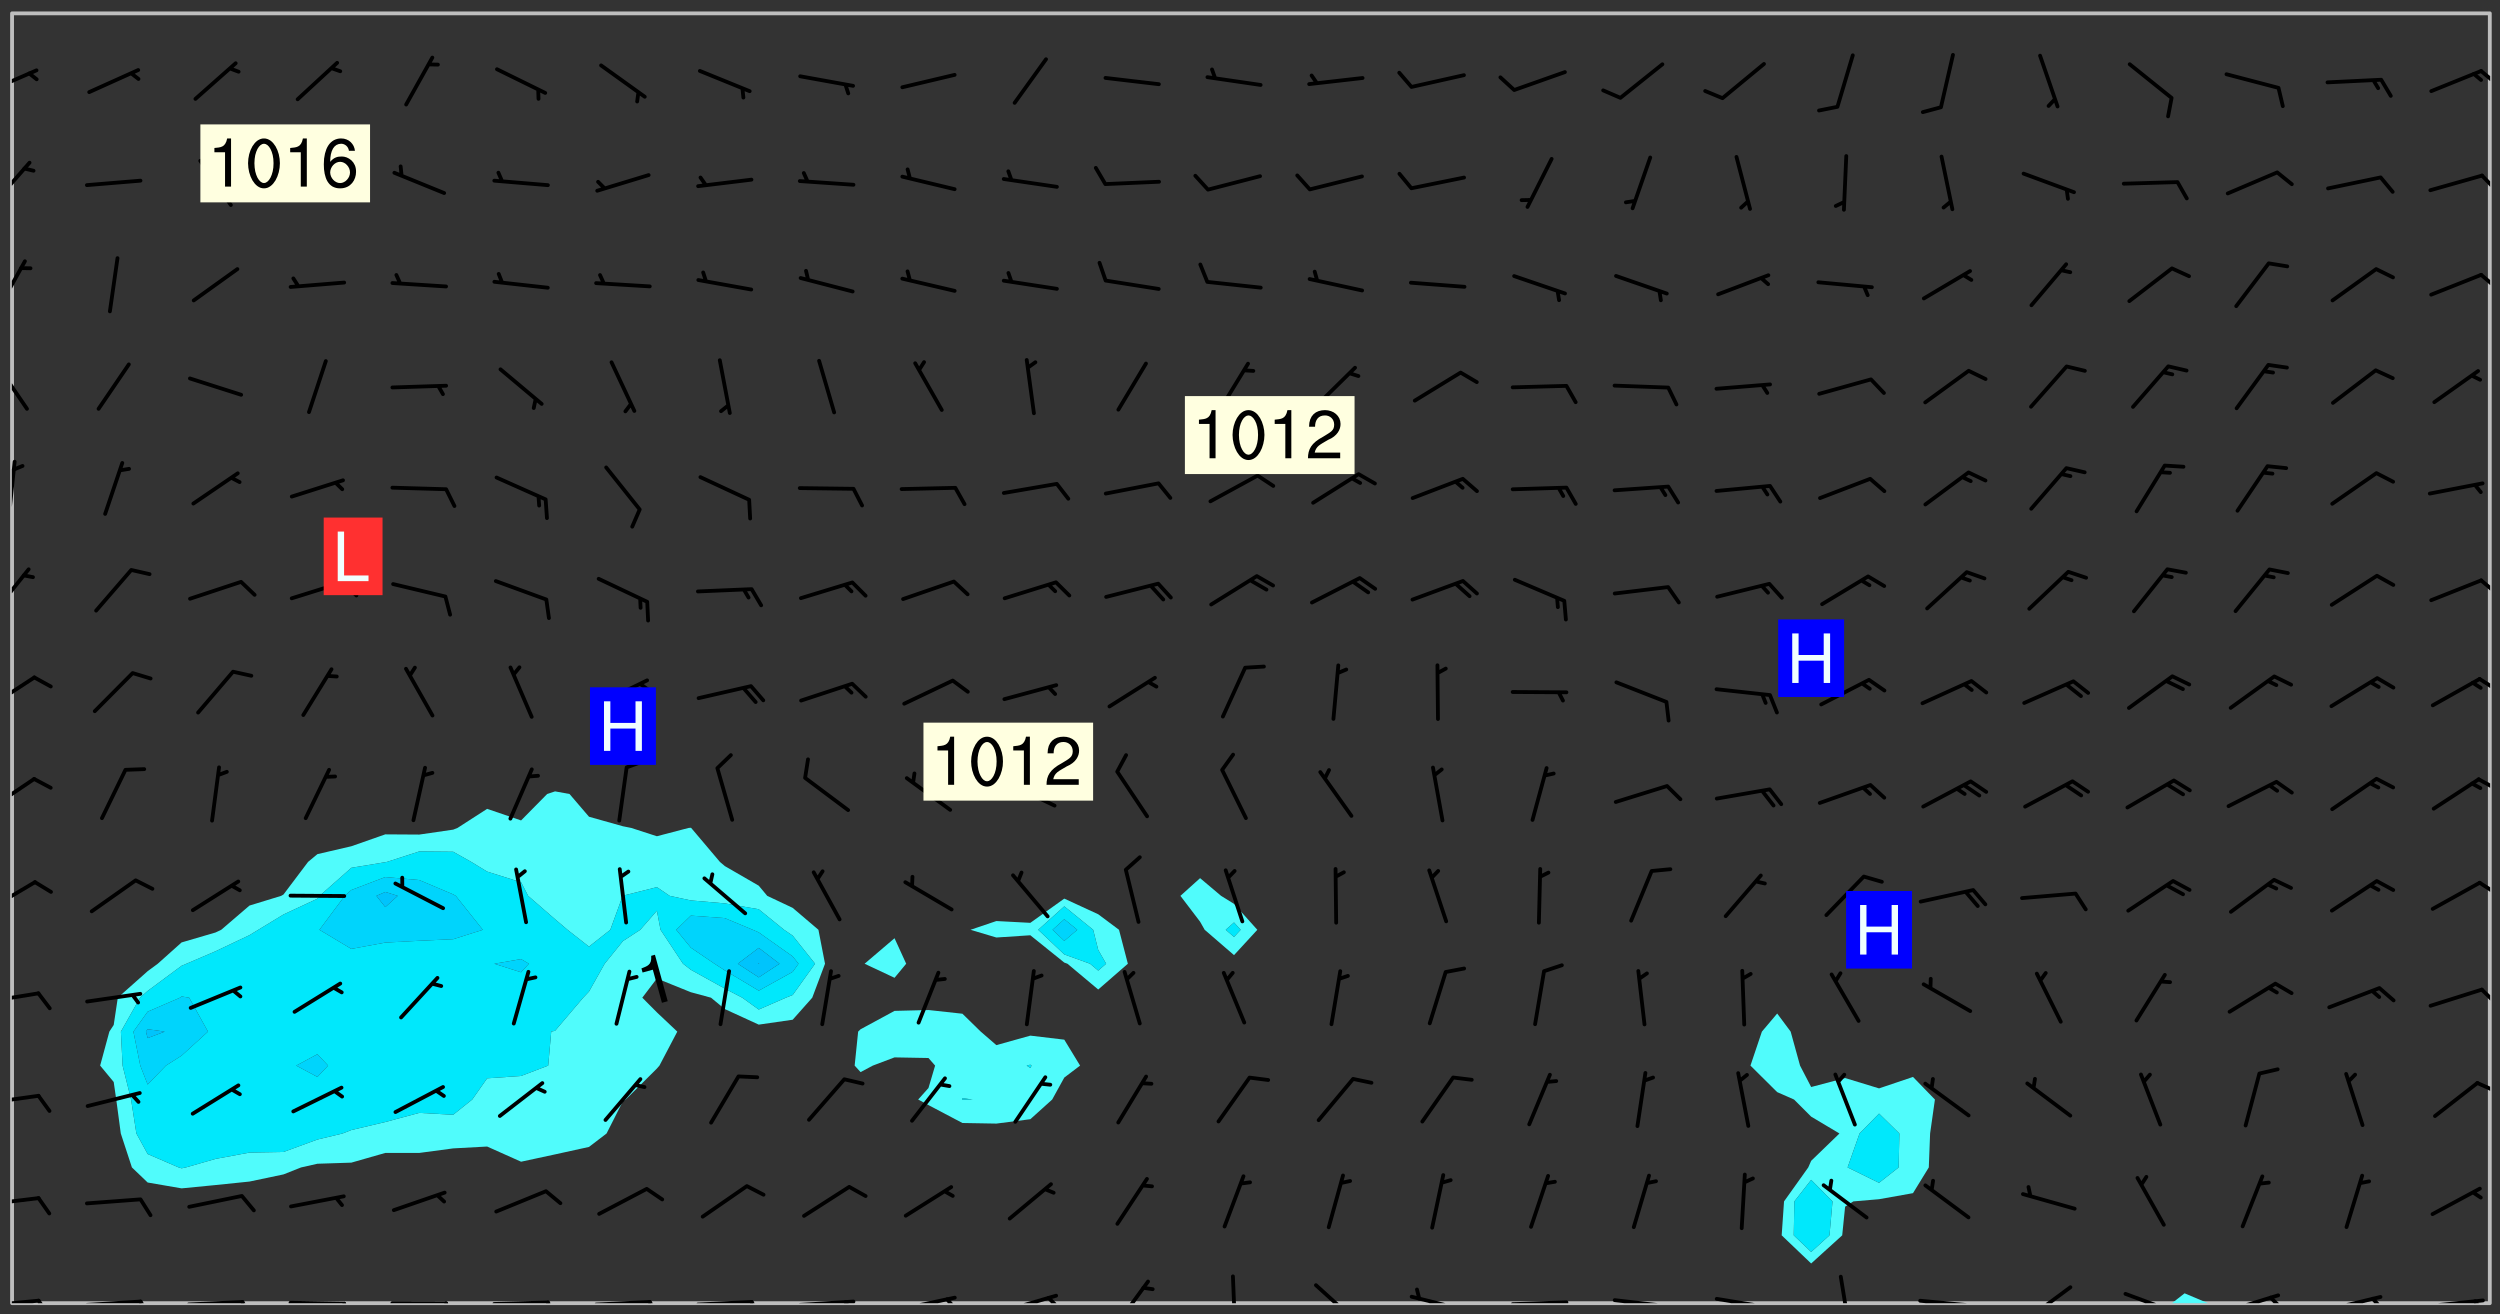 <svg xmlns="http://www.w3.org/2000/svg" role="img" xmlns:xlink="http://www.w3.org/1999/xlink" viewBox="142.45 309.95 326.84 171.84"><rect x="142.45" y="309.95" width="326.84" height="171.84" fill="#333333" stroke="none"/><defs><clipPath id="clip2"><path d="M 144 311.672 L 145 311.672 L 145 480.328 L 144 480.328 Z M 144 311.672"/></clipPath><clipPath id="clip3"><path d="M 144 311.672 L 468 311.672 L 468 480.328 L 144 480.328 Z M 144 311.672"/></clipPath><clipPath id="clip4"><path d="M 426 479 L 432 479 L 432 480.328 L 426 480.328 Z M 426 479"/></clipPath><clipPath id="clip5"><path d="M 467 311.672 L 468 311.672 L 468 480.328 L 467 480.328 Z M 467 311.672"/></clipPath><clipPath id="clip6"><path d="M 144 479 L 148 479 L 148 480.328 L 144 480.328 Z M 144 479"/></clipPath><clipPath id="clip7"><path d="M 147 479 L 150 479 L 150 480.328 L 147 480.328 Z M 147 479"/></clipPath><clipPath id="clip8"><path d="M 153 479 L 162 479 L 162 480.328 L 153 480.328 Z M 153 479"/></clipPath><clipPath id="clip9"><path d="M 160 479 L 163 479 L 163 480.328 L 160 480.328 Z M 160 479"/></clipPath><clipPath id="clip10"><path d="M 166 479 L 175 479 L 175 480.328 L 166 480.328 Z M 166 479"/></clipPath><clipPath id="clip11"><path d="M 173 479 L 176 479 L 176 480.328 L 173 480.328 Z M 173 479"/></clipPath><clipPath id="clip12"><path d="M 180 480 L 188 480 L 188 480.328 L 180 480.328 Z M 180 480"/></clipPath><clipPath id="clip13"><path d="M 187 480 L 189 480 L 189 480.328 L 187 480.328 Z M 187 480"/></clipPath><clipPath id="clip14"><path d="M 193 480 L 202 480 L 202 480.328 L 193 480.328 Z M 193 480"/></clipPath><clipPath id="clip15"><path d="M 200 480 L 203 480 L 203 480.328 L 200 480.328 Z M 200 480"/></clipPath><clipPath id="clip16"><path d="M 206 479 L 215 479 L 215 480.328 L 206 480.328 Z M 206 479"/></clipPath><clipPath id="clip17"><path d="M 213 479 L 216 479 L 216 480.328 L 213 480.328 Z M 213 479"/></clipPath><clipPath id="clip18"><path d="M 220 479 L 228 479 L 228 480.328 L 220 480.328 Z M 220 479"/></clipPath><clipPath id="clip19"><path d="M 227 479 L 229 479 L 229 480.328 L 227 480.328 Z M 227 479"/></clipPath><clipPath id="clip20"><path d="M 233 479 L 241 479 L 241 480.328 L 233 480.328 Z M 233 479"/></clipPath><clipPath id="clip21"><path d="M 240 479 L 243 479 L 243 480.328 L 240 480.328 Z M 240 479"/></clipPath><clipPath id="clip22"><path d="M 246 479 L 255 479 L 255 480.328 L 246 480.328 Z M 246 479"/></clipPath><clipPath id="clip23"><path d="M 252 479 L 254 479 L 254 480.328 L 252 480.328 Z M 252 479"/></clipPath><clipPath id="clip24"><path d="M 260 479 L 268 479 L 268 480.328 L 260 480.328 Z M 260 479"/></clipPath><clipPath id="clip25"><path d="M 266 479 L 268 479 L 268 480.328 L 266 480.328 Z M 266 479"/></clipPath><clipPath id="clip26"><path d="M 273 479 L 281 479 L 281 480.328 L 273 480.328 Z M 273 479"/></clipPath><clipPath id="clip27"><path d="M 279 479 L 281 479 L 281 480.328 L 279 480.328 Z M 279 479"/></clipPath><clipPath id="clip28"><path d="M 288 477 L 293 477 L 293 480.328 L 288 480.328 Z M 288 477"/></clipPath><clipPath id="clip29"><path d="M 303 476 L 305 476 L 305 480.328 L 303 480.328 Z M 303 476"/></clipPath><clipPath id="clip30"><path d="M 314 477 L 320 477 L 320 480.328 L 314 480.328 Z M 314 477"/></clipPath><clipPath id="clip31"><path d="M 326 479 L 335 479 L 335 480.328 L 326 480.328 Z M 326 479"/></clipPath><clipPath id="clip32"><path d="M 339 479 L 348 479 L 348 480.328 L 339 480.328 Z M 339 479"/></clipPath><clipPath id="clip33"><path d="M 353 479 L 361 479 L 361 480.328 L 353 480.328 Z M 353 479"/></clipPath><clipPath id="clip34"><path d="M 366 479 L 375 479 L 375 480.328 L 366 480.328 Z M 366 479"/></clipPath><clipPath id="clip35"><path d="M 382 476 L 385 476 L 385 480.328 L 382 480.328 Z M 382 476"/></clipPath><clipPath id="clip36"><path d="M 393 479 L 401 479 L 401 480.328 L 393 480.328 Z M 393 479"/></clipPath><clipPath id="clip37"><path d="M 407 477 L 414 477 L 414 480.328 L 407 480.328 Z M 407 477"/></clipPath><clipPath id="clip38"><path d="M 420 478 L 428 478 L 428 480.328 L 420 480.328 Z M 420 478"/></clipPath><clipPath id="clip39"><path d="M 433 479 L 441 479 L 441 480.328 L 433 480.328 Z M 433 479"/></clipPath><clipPath id="clip40"><path d="M 439 479 L 441 479 L 441 480.328 L 439 480.328 Z M 439 479"/></clipPath><clipPath id="clip41"><path d="M 446 479 L 454 479 L 454 480.328 L 446 480.328 Z M 446 479"/></clipPath><clipPath id="clip42"><path d="M 452 479 L 454 479 L 454 480.328 L 452 480.328 Z M 452 479"/></clipPath><clipPath id="clip43"><path d="M 459 479 L 468 479 L 468 480.328 L 459 480.328 Z M 459 479"/></clipPath><clipPath id="clip44"><path d="M 465 479 L 467 479 L 467 480.328 L 465 480.328 Z M 465 479"/></clipPath><clipPath id="clip45"><path d="M 144 466 L 148 466 L 148 468 L 144 468 Z M 144 466"/></clipPath><clipPath id="clip46"><path d="M 144 452 L 148 452 L 148 455 L 144 455 Z M 144 452"/></clipPath><clipPath id="clip47"><path d="M 466 451 L 468 451 L 468 453 L 466 453 Z M 466 451"/></clipPath><clipPath id="clip48"><path d="M 144 439 L 148 439 L 148 442 L 144 442 Z M 144 439"/></clipPath><clipPath id="clip49"><path d="M 466 439 L 468 439 L 468 442 L 466 442 Z M 466 439"/></clipPath><clipPath id="clip50"><path d="M 144 425 L 148 425 L 148 430 L 144 430 Z M 144 425"/></clipPath><clipPath id="clip51"><path d="M 466 425 L 468 425 L 468 427 L 466 427 Z M 466 425"/></clipPath><clipPath id="clip52"><path d="M 144 411 L 148 411 L 148 416 L 144 416 Z M 144 411"/></clipPath><clipPath id="clip53"><path d="M 466 411 L 468 411 L 468 414 L 466 414 Z M 466 411"/></clipPath><clipPath id="clip54"><path d="M 144 398 L 148 398 L 148 403 L 144 403 Z M 144 398"/></clipPath><clipPath id="clip55"><path d="M 466 398 L 468 398 L 468 401 L 466 401 Z M 466 398"/></clipPath><clipPath id="clip56"><path d="M 144 384 L 147 384 L 147 391 L 144 391 Z M 144 384"/></clipPath><clipPath id="clip57"><path d="M 466 385 L 468 385 L 468 388 L 466 388 Z M 466 385"/></clipPath><clipPath id="clip58"><path d="M 144 370 L 145 370 L 145 378 L 144 378 Z M 144 370"/></clipPath><clipPath id="clip59"><path d="M 144 357 L 147 357 L 147 364 L 144 364 Z M 144 357"/></clipPath><clipPath id="clip60"><path d="M 144 343 L 146 343 L 146 351 L 144 351 Z M 144 343"/></clipPath><clipPath id="clip61"><path d="M 466 345 L 468 345 L 468 348 L 466 348 Z M 466 345"/></clipPath><clipPath id="clip62"><path d="M 144 330 L 147 330 L 147 337 L 144 337 Z M 144 330"/></clipPath><clipPath id="clip63"><path d="M 466 332 L 468 332 L 468 335 L 466 335 Z M 466 332"/></clipPath><clipPath id="clip64"><path d="M 144 318 L 148 318 L 148 323 L 144 323 Z M 144 318"/></clipPath><clipPath id="clip65"><path d="M 466 318 L 468 318 L 468 322 L 466 322 Z M 466 318"/></clipPath><g id="surface1826" clip-path="url(#clip1)"><path fill="#fff" fill-opacity="0" fill-rule="evenodd" d="M 0 0 L 1000 0 L 1000 1000 L 0 1000 Z M 0 0"/><path fill="#d3d3d3" fill-opacity="0" fill-rule="evenodd" d="M162.152 355.867L161.918 356.16 161.977 356.395 162.094 356.566 162.27 356.801 162.562 357.148 162.676 357.207 162.793 357.035 162.852 356.801 163.027 356.625 163.492 356.449 164.191 356.449 164.426 356.742 164.715 357.559 164.773 357.734 164.949 357.965 165.301 358.199 166 358.898 166.172 359.074 166.406 359.422 166.641 359.832 166.93 360.414 167.34 360.879 167.57 361.113 167.805 361.289 167.922 361.52 168.098 361.812 168.27 362.977 168.27 363.211 168.328 363.5 168.387 363.617 168.504 363.734 168.852 364.145 168.969 364.316 169.145 364.492 169.32 364.727 169.438 364.898 169.609 365.25 169.668 365.484 169.902 365.891 170.137 365.832 169.961 366.008 169.902 366.938 169.32 366.938 169.086 366.824 168.738 366.938 168.621 367.055 168.562 367.348 168.504 367.523 168.387 367.695 167.922 367.988 167.863 368.223 167.805 368.336 167.805 368.98 167.863 369.152 167.863 369.562 167.922 369.621 167.922 370.027 167.98 370.434 168.098 370.609 168.156 370.668 168.387 371.309 168.328 371.602 168.328 372.301 168.27 372.883 168.27 373.117 168.211 373.348 168.156 373.699 168.156 375.621 168.211 375.738 168.637 375.738 168.27 375.855 168.246 376.207 169.137 377.375 170.879 377.914 172.219 378.273 172.219 378.812 172.309 379.621 172.844 380.336 174.363 380.605 175.254 380.52 175.344 381.684 175.879 381.863 177.039 381.684 179.094 380.699 180.254 380.336 182.133 380.16 183.828 379.98 183.648 380.699 182.133 380.785 180.883 380.875 180.078 381.145 179.004 381.953 179.273 382.672 179.809 383.57 179.629 384.195 179.363 385.004 179.629 386.082 180.254 386.98 181.059 387.16 182.309 386.98 182.043 387.703 182.141 388.207 182.195 388.5 182.195 388.672 182.254 388.965 182.254 389.371 182.43 389.488 182.781 389.605 183.188 389.605 183.48 389.43 183.594 389.312 183.652 389.195 183.77 388.965 183.828 388.789 184.18 388.324 184.41 388.148 184.586 388.09 184.762 388.148 184.82 388.324 184.938 389.312 184.992 389.781 185.051 389.953 185.168 390.188 185.344 390.246 186.16 390.305 186.449 390.305 186.566 390.539 186.625 390.945 186.684 391.297 186.684 392.402 186.801 392.695 186.918 393.043 187.207 393.742 187.383 394.094 187.965 394.848 188.316 395.023 188.488 395.082 188.957 395.316 189.598 395.781 189.945 396.016 190.238 396.191 190.531 396.246 190.762 396.309 191.578 396.656 191.871 396.832 191.984 397.004 192.336 397.355 192.453 397.531 192.977 398.172 192.977 398.461 193.035 398.812 193.035 399.16 193.094 399.512 193.152 399.801 193.27 399.859 193.441 399.918 193.617 399.918 194.199 400.152 194.375 400.27 194.551 400.559 194.727 400.793 194.84 401.027 195.133 401.258 195.25 401.375 195.25 401.785 195.309 401.84 195.598 402.074 195.832 402.191 195.891 402.309 196.008 402.48 196.066 402.598 196.297 402.832 196.355 403.008 196.59 403.066 196.707 403.125 196.59 403.238 196.531 403.355 196.531 403.473 196.414 403.766 196.297 404.055 196.297 404.637 196.473 404.754 196.59 404.812 196.648 404.93 196.766 405.047 196.879 405.105 197.055 405.453 197.113 405.805 197.172 406.211 197.172 406.387 197.113 406.562 196.996 407.262 196.996 407.434 197.113 407.609 197.406 407.902 197.812 407.902 197.988 408.02 198.105 408.191 198.223 408.484 198.223 408.719 197.695 408.719 197.465 408.484 197.23 408.484 197.055 408.543 196.996 409.242 197.055 409.59 197.172 409.766 197.348 410.176 197.465 410.406 197.754 410.875 197.93 410.93 198.453 410.93 198.688 410.988 199.445 411.629 199.504 411.922 199.504 412.156 199.562 412.215 199.793 412.562 199.793 412.914 199.676 413.086 199.676 413.379 199.969 413.668 200.262 413.844 200.434 413.902 200.727 414.078 201.02 414.195 201.602 414.602 201.891 414.836 202.184 415.012 202.402 415.172 202.418 415.184 202.648 415.359 203.289 415.883 203.465 416.117 203.582 416.293 203.758 416.469 203.871 416.641 203.871 417.281 203.988 417.457 204.457 417.574 205.039 417.691 205.273 417.75 205.504 417.863 205.797 417.98 205.91 418.039 206.496 418.391 206.785 418.562 206.961 418.625 207.137 418.68 207.312 418.738 208.012 419.09 208.301 419.266 208.535 419.32 208.824 419.496 209.059 419.613 209.699 420.02 209.992 420.137 210.164 420.195 210.398 420.254 210.809 420.312 211.039 420.371 211.273 420.488 211.332 420.66 210.922 420.836 211.391 420.895 211.449 421.188 211.562 421.422 211.738 421.477 211.973 421.535 212.148 421.594 212.555 421.711 213.195 421.945 213.312 422.117 213.371 422.352 213.371 422.527 213.312 422.645 213.254 423.051 213.488 423.285 213.605 423.344 213.953 423.461 214.594 423.691 214.77 423.809 215.059 423.926 215.234 424.102 215.469 424.566 216.051 425.672 216.227 425.848 216.574 426.023 216.75 426.141 217.102 426.258 218.148 426.781 218.383 426.84 218.848 426.953 219.141 427.012 219.605 427.188 220.363 427.77 220.598 428.004 220.945 428.469 221.121 428.645 221.41 428.879 222.227 429.578 222.52 429.754 222.809 430.043 223.102 430.219 223.395 430.508 224.09 431.148 224.266 431.324 224.559 431.559 224.848 431.793 225.316 432.082 225.957 432.664 226.305 432.898 226.539 433.191 226.887 433.539 227.238 434.004 228.172 434.996 228.52 435.402 228.637 435.578 228.871 435.637 228.984 435.754 229.629 435.93 229.859 436.043 230.094 436.102 230.387 436.277 230.617 436.395 231.551 437.094 231.957 437.5 232.191 437.676 232.598 437.852 232.832 437.969 233.648 438.316 233.996 438.551 234.23 438.668 234.523 438.957 234.754 439.074 235.512 439.426 235.863 439.598 236.094 439.656 236.387 439.773 236.621 439.832 237.492 440.008 238.309 440.008 238.777 440.238 238.949 440.297 239.824 440.996 240.289 441.113 240.582 441.172 240.758 441.23 240.988 441.289 241.457 441.348 241.805 441.406 242.156 441.465 242.562 441.523 242.855 441.523 243.027 441.582 243.027 441.812 243.203 441.988 243.496 441.988 243.844 442.047 244.195 442.105 244.895 442.223 245.535 442.223 246 441.988 246.293 441.812 246.465 441.695 246.875 441.523 247.164 441.348 248.098 440.883 248.566 440.59 249.09 440.297 249.555 440.125 250.02 439.949 251.07 439.484 251.359 439.367 251.77 439.25 252.059 439.133 252.586 438.957 254.102 438.258 254.684 437.91 254.973 437.852 255.266 437.793 255.613 437.676 256.488 437.445 256.84 437.328 256.953 437.328 257.188 437.27 258.062 437.035 258.297 436.977 259.109 436.977 259.461 436.918 260.277 436.801 260.449 436.742 260.801 436.688 261.094 436.629 261.324 436.57 262.141 436.395 262.316 436.336 262.664 436.336 262.898 436.277 263.363 436.16 264.121 435.988 264.355 435.93 264.703 435.93 265.113 435.812 265.402 435.754 266.688 435.695 266.977 435.695 267.387 435.637 267.617 435.578 267.793 435.578 268.668 435.461 269.074 435.461 269.484 435.344 269.832 435.344 270.184 435.23 271.055 435.172 272.805 435.172 273.852 435.461 274.262 435.578 274.551 435.695 274.902 435.812 275.191 435.93 276.242 436.102 276.531 436.16 276.824 436.16 277.117 436.219 277.289 436.277 277.699 436.336 277.871 436.395 277.988 436.453 278.105 436.453 278.223 436.512 278.574 436.57 278.688 436.57 279.098 436.637 281.02 437.031 282.945 437.426 284.465 437.875 286.16 438.594 288.305 439.398 289.91 438.68 291.34 437.875 292.5 436.797 293.75 436.348 296.785 435.629 298.66 435.27 300.805 433.922 303.039 432.668 305.539 431.41 307.234 430.961 309.02 430.781 310.18 430.512 310.805 431.051 312.145 430.781 312.859 429.793 313.844 428.449 314.289 428.27 315.094 427.91 316.969 427.371 318.754 426.922 320.004 426.652 321.164 426.562 322.863 426.473 324.824 426.203 326.074 426.113 326.613 426.113 327.238 426.023 328.129 426.023 330.273 425.844 332.684 425.664 335.273 425.574 336.969 425.754 338.578 425.844 340.008 426.203 341.168 426.922 343.043 427.91 344.203 429.438 344.469 430.152 345.098 430.242 345.453 431.141 345.988 431.68 346.523 433.207 347.598 433.566 348.133 433.566 347.328 434.102 347.418 435.809 348.133 438.504 349.023 439.309 349.918 440.297 350.633 441.555 352.418 442.094 353.938 441.914 354.293 443.258 355.902 442.453 356.883 441.914 357.152 442.184 357.469 441.969 357.688 441.824 358.488 442.273 358.938 441.914 359.293 441.914 359.828 441.645 360.367 440.926 360.902 440.656 361.527 439.668 362.688 440.117 363.527 440.488 364.922 441.105 366.617 440.926 368.223 440.926 370.008 441.016 370.188 439.309 370.723 437.965 371.527 438.234 372.02 439.082 372.422 439.488 372.332 440.027 372.332 440.387 373.047 440.836 373.758 440.566 375.188 440.566 375.547 441.555 375.992 442.812 376.707 444.156 377.957 444.785 379.652 445.414 380.367 445.234 380.547 444.695 381.527 444.605 381.977 444.965 382.062 446.223 381.797 446.852 381.262 447.031 381.262 447.57 381.977 448.555 382.242 449.094 383.227 450.082 384.027 451.16 383.762 451.52 383.672 452.418 383.047 454.75 382.691 456.816 382.602 458.609 382.422 459.328 382.332 459.867 382.332 461.305 381.352 463.188 380.992 464.895 380.457 465.793 379.652 466.961 379.387 467.5 381.441 468.754 381.527 469.113 381.172 469.652 381.082 469.473 381.082 470.281 381.172 471.719 380.727 472.434 379.652 472.527 379.387 473.242 379.922 474.141 380.727 474.859 381.887 475.668 383.227 475.938 383.672 476.297 383.316 476.746 381.527 476.656 380.277 476.207 379.562 475.488 378.938 475.398 378.762 478.988 378.574 480.297 467.934 480.297 467.934 311.703 412.664 311.703 412.664 360.785 413.426 360.91 416.715 361.453 418.738 364.289 418.738 367.043 421.09 367.375 423.438 367.707 427.488 367.707 426.109 371.867 424.086 372.574 422.062 373.277 421.52 373.621 418.926 375.238 418.738 375.355 416.715 373.277 415.984 370.535 413.312 368.457 411.938 364.957 411.871 364.875 409.914 362.203 412.664 360.785 412.664 311.703 294.422 311.703 294.422 403.117 294.539 403.148 294.672 403.16 294.746 403.234 294.852 403.281 294.941 403.34 295.027 403.398 295.117 403.457 295.414 403.754 295.473 403.844 295.504 403.961 295.531 404.078 295.547 404.215 295.516 404.332 295.457 404.422 295.398 404.508 295.355 404.613 295.309 404.715 295.281 404.836 295.281 404.98 295.457 405.25 295.605 405.398 295.68 405.484 295.754 405.559 295.797 405.664 295.859 405.754 295.918 405.84 295.961 405.945 296.02 406.035 296.066 406.137 296.109 406.242 296.168 406.328 296.285 406.508 296.359 406.582 296.422 406.668 296.48 406.758 296.523 406.863 296.582 406.953 296.641 407.039 296.703 407.129 296.762 407.219 296.805 407.32 296.922 407.5 296.996 407.574 297.055 407.66 297.129 407.734 297.219 407.793 297.324 407.84 297.473 407.84 297.605 407.824 297.738 407.84 297.84 407.793 297.914 407.719 297.961 407.617 297.945 407.484 297.945 407.336 297.898 407.23 297.871 407.113 297.824 407.012 297.797 406.891 297.754 406.789 297.691 406.699 297.648 406.598 297.605 406.492 297.574 406.375 297.559 406.242 297.547 406.105 297.633 406.047 297.691 405.961 297.812 405.93 297.855 406.035 297.871 406.168 297.871 406.285 297.93 406.387 297.988 406.477 298.078 406.535 298.227 406.684 298.285 406.773 298.328 406.879 298.316 406.98 298.402 407.039 298.508 407.086 298.594 407.145 298.684 407.203 298.758 407.277 298.641 407.305 298.535 407.352 298.449 407.41 298.375 407.484 298.316 407.574 298.254 407.66 298.227 407.781 298.18 407.883 298.137 407.988 298.105 408.105 298.094 408.238 298.078 408.371 298.078 408.52 298.105 408.637 298.152 408.742 298.195 408.844 298.254 408.934 298.328 409.008 298.418 409.066 298.492 409.141 298.582 409.199 298.641 409.289 298.684 409.395 298.73 409.496 298.848 409.527 298.98 409.543 299.129 409.543 299.246 409.512 299.352 409.555 299.395 409.66 299.441 409.762 299.469 409.883 299.5 410 299.527 410.117 299.559 410.238 299.586 410.355 299.691 410.398 299.793 410.445 299.926 410.43 300.074 410.578 300.137 410.664 300.211 410.738 300.281 410.812 300.371 410.875 300.477 410.918 300.578 410.961 300.695 410.992 300.832 411.008 300.949 410.977 301.023 410.902 301.051 410.785 301.039 410.652 301.008 410.531 300.98 410.414 301.023 410.309 301.141 410.309 301.23 410.371 301.348 410.398 301.496 410.398 301.629 410.414 301.777 410.414 301.91 410.43 302.043 410.414 302.191 410.414 302.324 410.398 302.457 410.387 302.594 410.398 302.711 410.371 302.844 410.355 303.035 410.297 302.977 410.473 302.961 410.605 302.934 410.727 302.918 410.859 302.859 410.945 302.727 410.961 302.621 411.008 302.516 411.051 302.398 411.082 302.281 411.109 302.016 411.141 301.867 411.141 301.734 411.156 301.66 411.23 301.719 411.316 301.867 411.465 301.984 411.645 302.059 411.715 302.148 411.777 302.238 411.836 302.324 411.895 302.414 411.953 302.516 411.996 302.621 412.059 302.727 412.102 302.812 412.16 302.918 412.207 303.02 412.25 303.199 412.367 303.258 412.457 303.215 412.559 303.168 412.664 303.184 412.797 303.406 413.02 303.465 413.109 303.508 413.211 303.539 413.332 303.582 413.434 303.598 413.566 303.629 413.684 303.641 413.82 303.672 413.938 303.82 414.086 303.922 414.129 304.027 414.172 304.145 414.203 304.277 414.219 304.414 414.234 304.531 414.234 304.648 414.203 304.738 414.145 304.781 414.039 304.828 413.938 304.871 413.832 304.902 413.715 304.914 413.582 304.914 413.434 304.902 413.301 304.887 413.168 304.855 413.051 304.812 412.945 304.766 412.84 304.723 412.738 304.68 412.633 304.664 412.5 304.68 412.367 304.707 412.25 304.738 412.133 304.766 412.012 304.812 411.91 304.902 411.852 304.988 411.789 305.062 411.715 305.152 411.656 305.375 411.434 305.434 411.348 305.508 411.273 305.625 411.094 305.684 411.008 305.684 410.859 305.609 410.785 305.508 410.738 305.402 410.695 305.301 410.652 305.242 410.562 305.195 410.457 305.168 410.34 305.258 410.281 305.375 410.25 305.477 410.207 305.656 410.09 305.805 409.941 305.816 409.809 305.805 409.703 305.715 409.645 305.582 409.66 305.434 409.66 305.301 409.676 305.168 409.66 305.047 409.629 304.961 409.57 304.887 409.496 304.828 409.406 304.766 409.32 304.648 409.141 304.59 409.055 304.621 408.934 304.707 408.875 304.828 408.844 304.887 408.758 304.887 408.637 304.855 408.52 304.797 408.43 304.738 408.344 304.691 408.238 304.664 408.121 304.648 407.988 304.707 407.898 304.781 407.824 304.871 407.766 304.988 407.586 305.062 407.512 305.121 407.426 305.27 407.277 305.391 407.246 305.523 407.23 305.656 407.246 305.73 407.32 305.773 407.426 305.789 407.559 305.758 407.676 305.641 407.707 305.508 407.719 305.359 407.867 305.316 407.973 305.27 408.074 305.242 408.195 305.211 408.312 305.211 408.461 305.242 408.578 305.285 408.684 305.344 408.773 305.418 408.844 305.492 408.918 305.609 408.949 305.73 408.977 305.848 408.949 305.98 408.934 306.098 408.934 306.188 408.992 306.262 409.066 306.309 409.172 306.367 409.258 306.469 409.305 306.602 409.32 306.707 409.363 306.793 409.422 306.781 409.527 306.707 409.602 306.527 409.719 306.469 409.809 306.379 409.867 306.309 409.941 306.234 410.016 306.172 410.105 306.145 410.223 306.129 410.355 306.145 410.488 306.129 410.621 306.129 410.77 306.145 410.902 306.172 411.02 306.203 411.141 306.277 411.215 306.367 411.273 306.453 411.332 306.543 411.391 306.66 411.422 306.66 411.508 306.559 411.555 306.469 411.613 306.203 411.645 306.086 411.672 305.938 411.672 305.832 411.715 305.73 411.762 305.672 411.852 305.609 412.086 305.598 412.219 305.566 412.34 305.551 412.473 305.551 412.766 305.539 412.898 305.551 413.035 305.566 413.168 305.699 413.184 305.832 413.195 305.953 413.227 306.039 413.285 306.113 413.359 306.16 413.465 306.203 413.566 306.219 413.699 306.219 414.145 306.203 414.277 306.203 414.723 306.234 414.988 306.262 415.105 306.277 415.238 306.309 415.355 306.395 415.566 306.426 415.832 306.426 415.98 306.395 416.098 306.367 416.215 306.336 416.336 306.309 416.453 306.277 416.57 306.246 416.691 306.234 416.824 306.219 416.957 306.309 417.016 306.426 416.984 306.527 417 306.574 417.105 306.543 417.371 306.543 417.812 306.5 417.918 306.453 418.023 306.41 418.125 306.367 418.23 306.309 418.316 306.277 418.438 306.234 418.555 306.203 418.672 306.188 418.805 306.203 418.938 306.262 419.027 306.367 419.074 306.453 419.133 306.512 419.219 306.5 419.355 306.469 419.473 306.426 419.574 306.426 420.02 306.41 420.152 306.41 420.301 306.379 420.418 306.336 420.523 306.309 420.641 306.262 420.746 306.219 420.848 306.188 420.969 306.16 421.086 306.129 421.219 306.098 421.336 306.07 421.453 306.027 421.559 305.996 421.676 305.965 421.797 305.953 421.93 305.938 422.062 305.938 422.359 305.965 422.477 305.965 422.625 306.012 423.023 306.039 423.141 306.098 423.23 306.219 423.262 306.367 423.262 306.5 423.246 306.559 423.336 306.559 423.453 306.5 423.543 306.41 423.602 306.309 423.645 306.203 423.691 306.113 423.75 306.027 423.809 305.891 423.824 305.773 423.793 305.641 423.777 305.539 423.824 305.477 423.91 305.465 424.047 305.449 424.18 305.418 424.297 305.391 424.414 305.375 424.547 305.344 424.668 305.344 424.965 305.359 425.098 305.391 425.215 305.391 425.363 305.402 425.496 305.402 425.645 305.375 425.762 305.328 425.863 305.301 425.984 305.27 426.102 305.211 426.191 305.137 426.266 305.035 426.309 304.93 426.355 304.812 426.383 304.691 426.414 304.59 426.367 304.648 426.281 304.754 426.234 304.781 426.117 304.812 426 304.84 425.879 304.871 425.762 304.871 425.613 304.887 425.48 304.855 425.363 304.812 425.258 304.707 425.273 304.633 425.348 304.531 425.391 304.441 425.453 304.367 425.527 304.324 425.629 304.309 425.762 304.277 425.879 304.25 426 304.219 426.117 304.191 426.234 304.16 426.355 304.133 426.473 304.102 426.59 304.059 426.695 303.969 426.754 303.879 426.754 303.762 426.723 303.73 426.637 303.746 426.5 303.715 426.383 303.715 426.234 303.703 426.102 303.703 425.953 303.641 425.719 303.613 425.598 303.57 425.496 303.523 425.391 303.465 425.305 303.406 425.215 303.363 425.109 303.301 425.023 303.152 424.875 303.082 424.801 302.977 424.754 302.871 424.711 302.77 424.668 302.473 424.371 302.383 424.297 302.297 424.238 302.191 424.195 302.102 424.133 302.016 424.074 301.91 424.031 301.82 423.973 301.734 423.91 301.66 423.84 301.555 423.793 301.469 423.734 301.363 423.691 301.273 423.629 301.172 423.586 301.066 423.543 300.98 423.484 300.875 423.438 300.77 423.395 300.668 423.348 300.578 423.289 300.477 423.246 300.371 423.203 300.281 423.141 300.164 423.113 300.031 423.098 299.898 423.113 299.75 423.113 299.617 423.129 299.5 423.098 299.41 423.039 299.336 422.965 299.246 422.906 299.145 422.859 298.996 422.859 298.875 422.832 298.773 422.789 298.699 422.715 298.582 422.535 298.492 422.477 298.391 422.434 298.301 422.371 298.195 422.328 298.105 422.27 298.02 422.211 297.914 422.164 297.855 422.078 297.797 421.988 297.754 421.883 297.707 421.781 297.633 421.707 297.547 421.648 297.473 421.574 297.383 421.516 297.16 421.293 297.117 421.188 297.086 420.922 297.191 420.879 297.336 420.879 297.441 420.922 297.516 420.996 297.605 421.055 297.691 421.113 297.797 421.16 297.887 421.219 298.035 421.367 298.105 421.441 298.254 421.59 298.316 421.676 298.391 421.75 298.477 421.809 298.551 421.883 298.641 421.945 298.73 422.004 298.816 422.062 299.086 422.238 299.188 422.285 299.293 422.328 299.395 422.371 299.441 422.297 299.5 422.211 299.574 422.137 299.645 422.062 299.75 422.105 299.824 422.18 299.883 422.27 299.926 422.371 299.973 422.477 300.016 422.582 300.137 422.609 300.254 422.582 300.328 422.492 300.371 422.387 300.43 422.297 300.504 422.223 300.609 422.18 300.727 422.152 300.859 422.164 300.949 422.223 301.098 422.371 301.156 422.461 301.199 422.566 301.246 422.668 301.289 422.773 301.332 422.875 301.438 422.922 301.543 422.965 301.676 422.98 301.762 422.922 301.82 422.832 301.895 422.758 302 422.715 302.117 422.742 302.223 422.789 302.324 422.832 302.43 422.875 302.531 422.922 302.711 423.039 302.711 423.156 302.695 423.289 302.711 423.422 302.727 423.559 302.785 423.645 302.887 423.691 303.008 423.719 303.125 423.75 303.273 423.75 303.391 423.719 303.449 423.629 303.629 423.512 303.688 423.422 303.762 423.348 303.82 423.262 303.938 423.082 304.117 422.965 304.234 422.996 304.324 423.055 304.367 423.129 304.352 423.262 304.352 423.379 304.441 423.438 304.59 423.438 304.723 423.422 304.855 423.41 305.121 423.379 305.227 423.336 305.344 423.305 305.465 423.277 305.539 423.203 305.609 423.129 305.672 423.039 305.656 422.934 305.609 422.832 305.508 422.789 305.402 422.773 305.285 422.801 305.02 422.832 304.871 422.832 304.797 422.758 304.707 422.699 304.59 422.668 304.473 422.641 304.34 422.625 304.191 422.625 304.059 422.641 303.762 422.641 303.656 422.594 303.508 422.445 303.465 422.344 303.406 422.254 303.629 422.031 303.715 421.973 303.82 421.93 303.938 421.898 304.07 421.883 304.203 421.898 304.34 421.914 304.441 421.957 304.574 421.945 304.664 421.883 304.766 421.84 304.828 421.75 304.781 421.648 304.691 421.59 304.574 421.559 304.473 421.516 304.414 421.426 304.352 421.336 304.352 421.219 304.367 421.086 304.473 421.039 304.547 420.969 304.547 420.848 304.457 420.789 304.426 420.672 304.516 420.613 304.59 420.539 304.633 420.434 304.691 420.344 304.738 420.242 304.754 420.109 304.754 419.961 304.707 419.855 304.664 419.754 304.574 419.695 304.441 419.68 304.34 419.637 304.203 419.621 304.086 419.59 303.641 419.59 303.508 419.574 303.375 419.562 303.242 419.547 303.125 419.516 302.977 419.516 302.844 419.5 302.711 419.488 302.445 419.457 302.324 419.414 302.238 419.355 302.164 419.281 302.164 419.133 302.176 419 302.281 418.953 302.383 418.91 302.516 418.895 302.668 418.895 302.801 418.879 303.094 418.879 303.215 418.91 303.316 418.953 303.406 419.012 303.641 419.074 303.762 419.027 303.852 418.969 303.953 418.926 304.086 418.91 304.191 418.953 304.293 419 304.426 419.012 304.547 418.984 304.691 418.984 304.812 418.953 304.93 418.926 305.035 418.879 305.109 418.805 305.195 418.746 305.344 418.598 305.402 418.512 305.449 418.406 305.477 418.289 305.492 418.184 305.391 418.141 305.301 418.082 305.184 418.051 305.078 418.008 304.988 417.945 304.914 417.859 304.84 417.785 304.738 417.742 304.633 417.695 304.531 417.652 304.473 417.562 304.426 417.461 304.34 417.25 304.277 417.164 304.219 417.074 304.145 417 304.059 416.941 303.789 416.941 303.672 416.973 303.582 417.031 303.48 417.074 303.348 417.09 303.242 417.074 303.215 416.957 303.152 416.867 303.035 416.836 302.934 416.793 302.785 416.645 302.754 416.527 302.738 416.422 302.812 416.348 302.992 416.23 303.109 416.203 303.227 416.172 303.363 416.188 303.465 416.23 303.57 416.273 303.672 416.32 303.777 416.363 303.895 416.395 304.027 416.41 304.145 416.438 304.277 416.453 304.383 416.438 304.473 416.379 304.398 416.305 304.293 416.262 304.219 416.188 304.145 416.098 303.996 415.949 303.91 415.891 303.82 415.832 303.746 415.758 303.656 415.699 303.555 415.652 303.434 415.625 303.332 415.578 303.227 415.535 303.109 415.504 303.008 415.461 302.887 415.43 302.738 415.43 302.621 415.461 302.516 415.504 302.43 415.566 302.25 415.684 302.164 415.742 302.074 415.801 301.969 415.848 301.883 415.906 301.777 415.949 301.676 415.992 301.57 416.039 301.496 416.113 301.438 416.203 301.379 416.289 301.332 416.395 301.273 416.48 301.199 416.555 301.066 416.543 300.949 416.512 300.832 416.512 300.758 416.586 300.668 416.645 300.594 416.719 300.504 416.777 300.418 416.836 300.312 416.883 300.211 416.926 300.074 416.941 299.973 416.898 299.824 416.75 299.719 416.703 299.633 416.703 299.527 416.75 299.426 416.793 299.305 416.824 299.188 416.793 299.113 416.719 299.113 416.602 299.145 416.48 299.219 416.41 299.277 416.32 299.352 416.246 299.469 416.215 299.574 416.172 299.867 416.172 300 416.156 300.137 416.141 300.238 416.098 300.328 416.039 300.43 415.992 300.52 415.934 300.652 415.922 300.742 415.98 300.875 415.992 300.965 415.934 301.051 415.875 301.156 415.832 301.246 415.773 301.332 415.711 301.422 415.652 301.57 415.504 301.629 415.418 301.688 415.328 301.793 415.285 301.926 415.27 302.043 415.297 302.164 415.328 302.223 415.27 302.281 415.18 302.312 414.914 302.34 414.797 302.445 414.809 302.578 414.824 302.68 414.781 302.77 414.723 302.828 414.633 302.902 414.559 302.961 414.469 303.008 414.367 303.02 414.234 303.008 414.102 302.961 413.996 302.812 413.848 302.754 413.758 302.695 413.672 302.652 413.566 302.652 413.121 302.668 412.988 302.668 412.84 302.68 412.707 302.621 412.648 302.531 412.707 302.43 412.664 302.25 412.547 302.164 412.488 302.102 412.398 302.043 412.309 301.969 412.234 301.883 412.176 301.762 412.207 301.66 412.219 301.555 412.266 301.469 412.324 301.363 412.367 301.215 412.516 301.125 412.574 301.039 412.633 300.949 412.695 300.844 412.738 300.711 412.754 300.711 412.633 300.816 412.59 300.934 412.559 301.008 412.488 301.051 412.383 301.051 412.234 301.023 412.117 300.875 411.969 300.742 411.953 300.594 411.953 300.477 411.984 300.371 412.027 300.27 412.07 300.18 412.133 300.062 412.16 299.988 412.086 300 411.953 299.957 411.852 299.914 411.746 299.824 411.688 299.707 411.715 299.586 411.746 299.469 411.777 299.367 411.82 299.246 411.852 299.145 411.895 299.039 411.938 298.949 411.996 298.848 412.012 298.848 411.895 298.863 411.762 298.805 411.672 298.73 411.715 298.582 411.863 298.523 411.953 298.449 412.027 298.402 412.133 298.359 412.234 298.285 412.309 298.227 412.398 298.152 412.473 298.094 412.559 298.02 412.633 297.93 412.695 297.855 412.766 297.781 412.84 297.68 412.855 297.547 412.871 297.441 412.828 297.441 412.707 297.59 412.559 297.633 412.457 297.691 412.367 297.738 412.266 297.781 412.16 297.84 412.07 297.871 411.953 297.914 411.852 297.945 411.73 297.973 411.613 298.02 411.508 298.062 411.406 298.105 411.301 298.18 411.23 298.27 411.168 298.359 411.109 298.461 411.066 298.758 411.066 299.023 411.035 299.129 410.992 299.055 410.918 298.938 410.887 298.832 410.844 298.742 410.785 298.641 410.738 298.551 410.68 298.449 410.637 298.344 410.594 298.254 410.531 298.168 410.473 298.062 410.43 297.961 410.387 297.84 410.355 297.723 410.324 297.621 410.281 297.5 410.25 297.398 410.207 297.309 410.148 297.266 410.043 297.25 409.91 297.352 409.867 297.484 409.852 297.621 409.867 297.754 409.852 297.855 409.809 297.914 409.719 297.93 409.613 297.84 409.555 297.766 409.48 297.664 409.438 297.574 409.379 297.426 409.23 297.383 409.125 297.367 408.992 297.367 408.699 297.309 408.609 297.219 408.551 297.145 408.477 297.102 408.371 297.07 408.254 297.012 408.164 296.938 408.09 296.82 408.062 296.746 407.988 296.656 407.93 296.566 407.867 296.48 407.809 296.406 407.734 296.348 407.648 296.301 407.543 296.215 407.484 296.066 407.336 295.871 407.277 295.738 407.293 295.637 407.336 295.562 407.41 295.516 407.512 295.473 407.617 295.414 407.707 295.355 407.793 295.059 408.09 294.969 408.148 294.883 408.148 294.82 408.062 294.777 407.957 294.809 407.84 294.867 407.75 294.895 407.633 294.883 407.5 294.793 407.438 294.688 407.484 294.57 407.512 294.453 407.543 294.184 407.719 294.082 407.766 293.965 407.793 293.859 407.84 293.77 407.898 293.668 407.941 293.609 407.855 293.562 407.75 293.578 407.617 293.625 407.512 293.695 407.438 293.77 407.367 293.828 407.277 293.828 407.129 293.785 407.023 293.547 407.023 293.445 407.07 293.414 407.188 293.387 407.305 293.355 407.426 293.281 407.469 293.148 407.484 293.074 407.438 293.031 407.336 292.988 407.23 292.941 407.129 292.898 407.023 292.777 407.055 292.676 407.098 292.543 407.113 292.426 407.145 292.32 407.188 292.23 407.246 292.129 407.293 292.008 407.32 291.875 407.336 291.773 407.293 291.715 407.203 291.668 407.098 291.625 406.996 291.582 406.891 291.582 406.773 291.641 406.684 291.727 406.625 291.906 406.508 292.008 406.461 292.113 406.418 292.219 406.359 292.32 406.316 292.41 406.254 292.512 406.211 292.617 406.152 292.719 406.105 292.809 406.047 292.914 406.004 293.016 405.961 293.105 405.898 293.207 405.855 293.344 405.84 293.461 405.871 293.562 405.914 293.684 405.945 293.785 405.988 293.891 406.035 293.992 406.078 294.098 406.121 294.199 406.168 294.305 406.211 294.406 406.254 294.512 406.301 294.598 406.359 294.703 406.402 294.82 406.434 294.926 406.477 295.027 406.523 295.117 406.582 295.223 406.625 295.324 406.668 295.43 406.715 295.547 406.742 295.648 406.789 295.77 406.816 295.918 406.816 296.004 406.758 296.02 406.656 296.078 406.566 296.051 406.449 295.977 406.375 295.859 406.195 295.785 406.121 295.695 406.047 295.516 405.93 295.43 405.871 295.324 405.828 295.223 405.781 294.953 405.605 294.895 405.516 294.82 405.441 294.762 405.352 294.719 405.25 294.688 405.133 294.672 404.996 294.672 404.434 294.66 404.301 294.645 404.168 294.613 404.051 294.598 403.918 294.586 403.785 294.555 403.664 294.332 403.441 294.273 403.355 294.258 403.25 294.289 403.133 294.422 403.117 294.422 311.703 172.992 311.703 172.992 313.156 172.934 313.391 172.582 314.441 172.41 314.965 172.293 315.312 172.117 315.723 172 315.895 171.766 316.188 171.535 316.246 171.184 316.246 171.066 316.305 170.836 316.711 170.836 317.004 170.953 317.18 171.184 317.41 171.301 317.645 171.941 318.402 172.234 318.867 172.41 319.102 172.641 319.453 172.875 319.801 173.516 320.617 173.691 321.082 173.863 321.492 173.98 322.188 174.156 322.656 174.273 324.055 174.332 324.52 174.332 325.395 174.449 326.441 174.449 331.223 174.391 331.688 174.039 332.969 173.863 333.492 173.75 333.902 173.398 334.832 172.934 336 172.699 336.582 172.582 336.758 172.41 337.105 172.234 337.512 171.883 338.328 171.824 338.621 171.711 338.914 171.594 339.203 171.535 339.379 171.418 340.254 171.359 340.66 171.301 340.777 171.242 340.953 171.184 341.125 170.953 341.652 170.836 341.824 170.836 342.059 170.719 342.293 170.66 342.465 170.484 343.051 170.484 343.34 170.426 343.516 170.426 343.809 170.367 343.922 170.309 344.449 170.309 344.621 170.254 344.855 170.254 347.477 170.078 348.293 169.961 348.469 169.785 348.703 169.668 348.875 169.555 349.109 168.969 350.043 168.738 350.332 168.445 350.797 168.27 351.031 167.98 351.383 167.629 352.082 167.516 352.312 167.34 352.723 167.164 352.953 166.758 353.48 165.941 354.18 165.648 354.352 165.359 354.586 165.184 354.703 165.008 354.879 164.484 355.285 163.957 355.461 163.785 355.637 163.551 355.691 162.91 355.867 162.152 355.867M174.363 386.891L173.289 387.34 173.648 388.234 174.898 387.52 175.344 386.98 174.363 386.891"/><path fill="#d3d3d3" fill-opacity="0" fill-rule="evenodd" d="M201.508 416.598L200.613 416.598 201.062 417.227 202.043 417.586 202.848 417.496 203.293 416.508 203.117 416.598 202.402 416.242 201.508 416.598M356.129 475.668L356.07 475.145 356.07 474.852 356.184 474.559 356.242 474.328 356.711 473.859 356.824 473.859 356.941 473.746 357.059 473.688 357.234 473.688 357.469 473.629 357.816 473.629 358.051 473.688 358.168 473.746 358.398 473.918 358.457 474.094 358.574 474.676 358.574 474.969 358.457 475.145 358.285 475.434 358.109 475.609 357.582 476.133 357.352 476.367 357.234 476.426 357.059 476.426 356.941 476.367 356.535 476.074 356.359 475.957 356.242 475.898 356.184 475.785 356.129 475.668M362.77 464.711L362.711 464.539 362.711 463.43 362.77 463.258 362.945 463.199 363.117 463.141 363.293 463.141 363.527 463.082 363.645 463.141 363.703 463.84 363.645 464.012 363.527 464.188 363.41 464.246 363.176 464.77 363.062 464.828 362.828 464.828 362.77 464.711M372.383 450.32L372.266 450.145 372.266 449.445 372.559 448.57 372.676 448.398 372.852 448.047 372.965 447.816 373.082 447.523 373.434 446.766 373.551 446.535 373.723 446.301 373.898 446.301 374.016 446.242 374.656 446.242 374.773 446.301 375.008 446.535 375.18 446.648 375.531 446.941 375.648 447.059 375.762 447.234 375.762 447.348 375.879 447.406 375.996 447.523 375.996 448.223 375.938 448.398 375.938 448.629 375.879 448.805 375.531 449.855 375.414 450.086 375.297 450.32 375.18 450.379 374.949 450.613 374.309 450.902 373.434 450.902 373.023 450.785 372.383 450.32"/><path fill="none" stroke="#bebebe" stroke-linecap="round" stroke-linejoin="round" stroke-miterlimit="10" stroke-width=".5" d="M 431.957 354.305 L 108.027 354.305 L 108.027 185.68 L 431.957 185.68 L 431.957 354.305" transform="matrix(1 0 0 -1 36 666)"/><g clip-path="url(#clip2)"><path fill="#fff" fill-opacity="0" fill-rule="evenodd" d="M 144 475.891 L 144 480.328 L 144.004 480.328 L 144 480.328 L 144 311.672 L 144.004 311.672 L 144 311.672 L 144 475.891"/></g><g clip-path="url(#clip3)"><path fill="#fff" fill-opacity="0" fill-rule="evenodd" d="M 144.004 480.328 L 144.004 311.672 L 215.016 311.672 L 215.016 413.41 L 213.984 413.754 L 210.574 417.211 L 206.137 415.695 L 202.262 418.191 L 201.699 418.414 L 197.262 419.059 L 192.82 419.031 L 188.383 420.586 L 183.945 421.617 L 182.727 422.629 L 179.508 426.898 L 179.207 427.07 L 175.066 428.34 L 171.371 431.508 L 170.629 431.859 L 166.191 433.16 L 163.074 435.945 L 161.754 436.918 L 157.852 440.383 L 157.316 443.949 L 156.746 444.82 L 155.543 449.262 L 157.316 451.406 L 157.648 453.699 L 158.242 458.137 L 159.695 462.574 L 161.754 464.547 L 166.191 465.312 L 170.629 464.879 L 175.066 464.422 L 179.508 463.488 L 181.816 462.574 L 183.945 462.094 L 188.383 461.949 L 192.82 460.68 L 197.262 460.68 L 201.699 460.086 L 206.137 459.844 L 210.574 461.828 L 215.016 460.871 L 219.453 459.895 L 221.75 458.137 L 223.891 453.918 L 224.254 453.699 L 228.328 449.648 L 228.664 449.262 L 230.996 444.82 L 228.328 442.301 L 226.422 440.383 L 228.328 437.875 L 232.766 439.668 L 235.402 440.383 L 237.207 441.871 L 241.645 443.906 L 246.082 443.266 L 248.641 440.383 L 250.309 435.945 L 249.449 431.508 L 246.082 428.641 L 242.754 427.07 L 241.645 425.742 L 237.207 423.176 L 236.566 422.629 L 232.812 418.191 L 232.766 418.168 L 232.469 418.191 L 228.328 419.277 L 224.977 418.191 L 223.891 417.973 L 219.453 416.727 L 216.906 413.754 L 215.016 413.41 L 215.016 311.672 L 259.398 311.672 L 259.398 432.609 L 255.484 435.945 L 259.398 437.785 L 260.922 435.945 L 259.398 432.609 L 259.398 311.672 L 263.836 311.672 L 263.836 441.996 L 259.398 442.109 L 254.957 444.512 L 254.641 444.82 L 254.184 449.262 L 254.957 450.113 L 256.559 449.262 L 259.398 448.188 L 263.836 448.27 L 264.703 449.262 L 263.836 452.191 L 262.488 453.699 L 263.836 454.426 L 268.273 456.766 L 272.711 456.844 L 277.152 456.27 L 280.008 453.699 L 281.59 450.828 L 283.656 449.262 L 281.59 445.871 L 277.152 445.344 L 272.711 446.586 L 270.668 444.82 L 268.273 442.48 L 263.836 441.996 L 263.836 311.672 L 281.59 311.672 L 281.59 427.43 L 277.152 430.598 L 272.711 430.363 L 269.328 431.508 L 272.711 432.516 L 277.152 432.223 L 281.59 435.793 L 282.004 435.945 L 286.027 439.316 L 289.902 435.945 L 288.746 431.508 L 286.027 429.477 L 281.59 427.43 L 281.59 311.672 L 299.344 311.672 L 299.344 424.754 L 296.773 427.07 L 299.344 430.449 L 299.945 431.508 L 303.781 434.82 L 306.828 431.508 L 303.781 428.117 L 302.09 427.07 L 299.344 424.754 L 299.344 311.672 L 374.793 311.672 L 374.793 442.453 L 372.793 444.82 L 371.297 449.262 L 374.793 452.73 L 376.996 453.699 L 379.234 455.934 L 382.93 458.137 L 379.234 461.711 L 378.855 462.574 L 375.688 467.016 L 375.379 471.453 L 379.234 475.133 L 383.293 471.453 L 383.672 467.703 L 384.75 467.016 L 388.109 466.73 L 392.547 465.938 L 394.613 462.574 L 394.785 458.137 L 395.414 453.699 L 392.547 450.742 L 388.109 452.242 L 383.672 450.887 L 379.234 452.062 L 377.781 449.262 L 376.555 444.82 L 374.793 442.453 L 374.793 311.672 L 467.996 311.672 L 467.996 480.328 L 431.129 480.328 L 428.055 479.031 L 426.398 480.328 L 144.004 480.328"/></g><path fill="#50fcfc" fill-rule="evenodd" d="M 157.316 451.406 L 155.543 449.262 L 156.746 444.82 L 157.316 443.949 L 157.852 440.383 L 161.754 436.918 L 163.074 435.945 L 166.191 433.16 L 170.629 431.859 L 171.371 431.508 L 175.066 428.34 L 179.207 427.07 L 179.508 426.898 L 182.727 422.629 L 183.945 421.617 L 188.383 420.586 L 192.82 419.031 L 197.262 419.059 L 197.262 421.262 L 193.043 422.629 L 192.82 422.668 L 188.383 423.402 L 184.234 427.07 L 183.945 427.441 L 179.508 429.508 L 176.215 431.508 L 175.066 432.207 L 170.629 434.312 L 166.824 435.945 L 166.191 436.211 L 161.754 439.5 L 160.758 440.383 L 158.254 444.82 L 158.477 449.262 L 159.586 453.699 L 160.281 458.137 L 161.754 460.824 L 165.805 462.574 L 166.191 462.691 L 166.75 462.574 L 170.629 461.461 L 175.066 460.633 L 179.508 460.555 L 183.945 458.93 L 187.234 458.137 L 188.383 457.688 L 192.82 456.637 L 197.262 455.445 L 201.699 455.688 L 204.188 453.699 L 206.137 450.926 L 210.574 450.617 L 214.121 449.262 L 214.516 444.82 L 215.016 444.711 L 218.695 440.383 L 219.453 439.582 L 221.5 435.945 L 223.891 432.984 L 226.156 431.508 L 228.328 429.02 L 228.805 431.508 L 231.746 435.945 L 232.766 436.734 L 237.207 439.195 L 239.488 440.383 L 241.645 441.934 L 245.199 440.383 L 246.082 440.031 L 249.008 435.945 L 246.082 432.27 L 244.961 431.508 L 241.645 428.82 L 237.207 428.055 L 232.766 427.668 L 230 427.07 L 228.328 425.93 L 223.891 427.051 L 223.859 427.07 L 222.238 431.508 L 219.453 433.707 L 216.645 431.508 L 215.016 430.125 L 211.496 427.07 L 210.574 425.297 L 206.137 423.898 L 204.055 422.629 L 201.699 421.305 L 197.262 421.262 L 197.262 419.059 L 201.699 418.414 L 202.262 418.191 L 206.137 415.695 L 210.574 417.211 L 213.984 413.754 L 215.016 413.41 L 216.906 413.754 L 219.453 416.727 L 223.891 417.973 L 224.977 418.191 L 228.328 419.277 L 232.469 418.191 L 232.766 418.168 L 232.812 418.191 L 236.566 422.629 L 237.207 423.176 L 241.645 425.742 L 242.754 427.07 L 246.082 428.641 L 249.449 431.508 L 250.309 435.945 L 248.641 440.383 L 246.082 443.266 L 241.645 443.906 L 237.207 441.871 L 235.402 440.383 L 232.766 439.668 L 228.328 437.875 L 226.422 440.383 L 228.328 442.301 L 230.996 444.82 L 228.664 449.262 L 228.328 449.648 L 224.254 453.699 L 223.891 453.918 L 221.75 458.137 L 219.453 459.895 L 215.016 460.871 L 210.574 461.828 L 206.137 459.844 L 201.699 460.086 L 197.262 460.68 L 192.82 460.68 L 188.383 461.949 L 183.945 462.094 L 181.816 462.574 L 179.508 463.488 L 175.066 464.422 L 170.629 464.879 L 166.191 465.312 L 161.754 464.547 L 159.695 462.574 L 158.242 458.137 L 157.648 453.699 L 157.316 451.406"/><path fill="#00e8fc" fill-rule="evenodd" d="M 158.477 449.262 L 158.254 444.82 L 160.758 440.383 L 161.754 439.5 L 166.191 436.211 L 166.191 440.223 L 165.98 440.383 L 161.754 442.211 L 159.891 444.82 L 160.789 449.262 L 161.754 451.738 L 164.145 449.262 L 166.191 447.961 L 169.641 444.82 L 167.18 440.383 L 166.191 440.223 L 166.191 436.211 L 166.824 435.945 L 170.629 434.312 L 175.066 432.207 L 176.215 431.508 L 179.508 429.508 L 183.945 427.441 L 183.945 447.77 L 181.176 449.262 L 183.945 450.746 L 185.344 449.262 L 183.945 447.77 L 183.945 427.441 L 184.234 427.07 L 188.383 423.402 L 192.82 422.668 L 192.82 424.613 L 188.383 426.305 L 187.52 427.07 L 184.211 431.508 L 188.383 434.004 L 192.82 433.18 L 197.262 432.945 L 201.699 432.738 L 205.57 431.508 L 202.035 427.07 L 201.699 426.879 L 197.262 425.004 L 192.82 424.613 L 192.82 422.668 L 193.043 422.629 L 197.262 421.262 L 201.699 421.305 L 204.055 422.629 L 206.137 423.898 L 210.574 425.297 L 210.574 435.336 L 207.07 435.945 L 210.574 437.062 L 211.59 435.945 L 210.574 435.336 L 210.574 425.297 L 211.496 427.07 L 215.016 430.125 L 216.645 431.508 L 219.453 433.707 L 222.238 431.508 L 223.859 427.07 L 223.891 427.051 L 228.328 425.93 L 230 427.07 L 232.766 427.668 L 232.766 429.656 L 230.855 431.508 L 232.766 433.844 L 235.859 435.945 L 237.207 436.812 L 241.645 439.465 L 246.082 437.008 L 246.844 435.945 L 246.082 434.988 L 241.645 431.848 L 240.867 431.508 L 237.207 429.98 L 232.766 429.656 L 232.766 427.668 L 237.207 428.055 L 241.645 428.82 L 244.961 431.508 L 246.082 432.27 L 249.008 435.945 L 246.082 440.031 L 245.199 440.383 L 241.645 441.934 L 239.488 440.383 L 237.207 439.195 L 232.766 436.734 L 231.746 435.945 L 228.805 431.508 L 228.328 429.02 L 226.156 431.508 L 223.891 432.984 L 221.5 435.945 L 219.453 439.582 L 218.695 440.383 L 215.016 444.711 L 214.516 444.82 L 214.121 449.262 L 210.574 450.617 L 206.137 450.926 L 204.188 453.699 L 201.699 455.688 L 197.262 455.445 L 192.82 456.637 L 188.383 457.688 L 187.234 458.137 L 183.945 458.93 L 179.508 460.555 L 175.066 460.633 L 170.629 461.461 L 166.75 462.574 L 166.191 462.691 L 165.805 462.574 L 161.754 460.824 L 160.281 458.137 L 159.586 453.699 L 158.477 449.262"/><path fill="#00d4fc" fill-rule="evenodd" d="M 160.789 449.262 L 159.891 444.82 L 161.754 442.211 L 161.754 444.508 L 161.531 444.82 L 161.754 445.664 L 163.988 444.82 L 161.754 444.508 L 161.754 442.211 L 165.98 440.383 L 166.191 440.223 L 167.18 440.383 L 169.641 444.82 L 166.191 447.961 L 164.145 449.262 L 161.754 451.738 L 160.789 449.262"/><path fill="#00c4fc" fill-rule="evenodd" d="M 161.754 445.664 L 161.531 444.82 L 161.754 444.508 L 163.988 444.82 L 161.754 445.664"/><path fill="#00d4fc" fill-rule="evenodd" d="M183.945 450.746L181.176 449.262 183.945 447.77 185.344 449.262 183.945 450.746M188.383 434.004L184.211 431.508 187.52 427.07 188.383 426.305 192.82 424.613 192.82 426.559 191.66 427.07 192.82 428.543 194.445 427.07 192.82 426.559 192.82 424.613 197.262 425.004 201.699 426.879 202.035 427.07 205.57 431.508 201.699 432.738 197.262 432.945 192.82 433.18 188.383 434.004"/><path fill="#00c4fc" fill-rule="evenodd" d="M 192.82 428.543 L 191.66 427.07 L 192.82 426.559 L 194.445 427.07 L 192.82 428.543"/><path fill="#00d4fc" fill-rule="evenodd" d="M210.574 437.062L207.07 435.945 210.574 435.336 211.59 435.945 210.574 437.062M232.766 433.844L230.855 431.508 232.766 429.656 237.207 429.98 240.867 431.508 241.645 431.848 241.645 433.871 238.906 435.945 241.645 437.727 244.363 435.945 241.645 433.871 241.645 431.848 246.082 434.988 246.844 435.945 246.082 437.008 241.645 439.465 237.207 436.812 235.859 435.945 232.766 433.844"/><path fill="#00c4fc" fill-rule="evenodd" d="M 241.645 437.727 L 238.906 435.945 L 241.645 433.871 L 241.645 435.898 L 241.582 435.945 L 241.645 435.984 L 241.707 435.945 L 241.645 435.898 L 241.645 433.871 L 244.363 435.945 L 241.645 437.727"/><path fill="#00b8fc" fill-rule="evenodd" d="M 241.645 435.984 L 241.582 435.945 L 241.645 435.898 L 241.707 435.945 L 241.645 435.984"/><path fill="#50fcfc" fill-rule="evenodd" d="M254.957 450.113L254.184 449.262 254.641 444.82 254.957 444.512 259.398 442.109 263.836 441.996 268.273 442.48 268.273 453.52 268.238 453.699 268.273 453.723 269.645 453.699 268.273 453.52 268.273 442.48 270.668 444.82 272.711 446.586 277.152 445.344 277.152 449.141 276.668 449.262 277.152 449.574 277.316 449.262 277.152 449.141 277.152 445.344 281.59 445.871 283.656 449.262 281.59 450.828 280.008 453.699 277.152 456.27 272.711 456.844 268.273 456.766 263.836 454.426 262.488 453.699 263.836 452.191 264.703 449.262 263.836 448.27 259.398 448.188 256.559 449.262 254.957 450.113M259.398 437.785L255.484 435.945 259.398 432.609 260.922 435.945 259.398 437.785"/><path fill="#00e8fc" fill-rule="evenodd" d="M 268.273 453.723 L 268.238 453.699 L 268.273 453.52 L 269.645 453.699 L 268.273 453.723"/><path fill="#50fcfc" fill-rule="evenodd" d="M 272.711 432.516 L 269.328 431.508 L 272.711 430.363 L 277.152 430.598 L 281.59 427.43 L 281.59 428.441 L 278.18 431.508 L 281.59 434.73 L 284.957 435.945 L 286.027 436.844 L 287.062 435.945 L 286.027 434.141 L 285.367 431.508 L 281.59 428.441 L 281.59 427.43 L 286.027 429.477 L 288.746 431.508 L 289.902 435.945 L 286.027 439.316 L 282.004 435.945 L 281.59 435.793 L 277.152 432.223 L 272.711 432.516"/><path fill="#00e8fc" fill-rule="evenodd" d="M277.152 449.574L276.668 449.262 277.152 449.141 277.316 449.262 277.152 449.574M281.59 434.73L278.18 431.508 281.59 428.441 281.59 430.125 280.055 431.508 281.59 432.957 283.289 431.508 281.59 430.125 281.59 428.441 285.367 431.508 286.027 434.141 287.062 435.945 286.027 436.844 284.957 435.945 281.59 434.73"/><path fill="#00d4fc" fill-rule="evenodd" d="M 281.59 432.957 L 280.055 431.508 L 281.59 430.125 L 283.289 431.508 L 281.59 432.957"/><path fill="#50fcfc" fill-rule="evenodd" d="M 299.344 430.449 L 296.773 427.07 L 299.344 424.754 L 302.09 427.07 L 303.781 428.117 L 303.781 430.547 L 302.695 431.508 L 303.781 432.445 L 304.645 431.508 L 303.781 430.547 L 303.781 428.117 L 306.828 431.508 L 303.781 434.82 L 299.945 431.508 L 299.344 430.449"/><path fill="#00e8fc" fill-rule="evenodd" d="M 303.781 432.445 L 302.695 431.508 L 303.781 430.547 L 304.645 431.508 L 303.781 432.445"/><path fill="#50fcfc" fill-rule="evenodd" d="M 374.793 452.73 L 371.297 449.262 L 372.793 444.82 L 374.793 442.453 L 376.555 444.82 L 377.781 449.262 L 379.234 452.062 L 383.672 450.887 L 388.109 452.242 L 388.109 455.535 L 385.559 458.137 L 383.996 462.574 L 388.109 464.59 L 390.672 462.574 L 390.766 458.137 L 388.109 455.535 L 388.109 452.242 L 392.547 450.742 L 395.414 453.699 L 394.785 458.137 L 394.613 462.574 L 392.547 465.938 L 388.109 466.73 L 384.75 467.016 L 383.672 467.703 L 383.293 471.453 L 379.234 475.133 L 375.379 471.453 L 375.688 467.016 L 378.855 462.574 L 379.234 461.711 L 379.234 464.199 L 377.039 467.016 L 376.957 471.453 L 379.234 473.625 L 381.629 471.453 L 382.027 467.016 L 379.234 464.199 L 379.234 461.711 L 382.93 458.137 L 379.234 455.934 L 376.996 453.699 L 374.793 452.73"/><path fill="#00e8fc" fill-rule="evenodd" d="M379.234 473.625L376.957 471.453 377.039 467.016 379.234 464.199 382.027 467.016 381.629 471.453 379.234 473.625M388.109 464.59L383.996 462.574 385.559 458.137 388.109 455.535 390.766 458.137 390.672 462.574 388.109 464.59"/><g clip-path="url(#clip4)"><path fill="#50fcfc" fill-rule="evenodd" d="M 426.398 480.328 L 428.055 479.031 L 431.129 480.328 L 426.398 480.328"/></g><g clip-path="url(#clip5)"><path fill="#fff" fill-opacity="0" fill-rule="evenodd" d="M 467.996 480.328 L 468 480.328 L 468 311.672 L 467.996 311.672 L 468 311.672 L 468 480.328 L 467.996 480.328"/></g><path fill="#fff" fill-opacity="0" fill-rule="evenodd" d="M 226.367 443.676 L 232 442.125 L 229.355 432.52 L 223.723 434.07 L 226.367 443.676"/><path fill-rule="evenodd" d="M 227.586 434.91 L 228.074 434.773 L 229.746 440.844 L 228.988 441.051 L 227.797 436.723 L 226.457 437.094 L 226.309 436.559 L 226.832 436.344 L 227.062 436.227 L 227.258 436.078 L 227.418 435.891 L 227.531 435.641 L 227.586 435.32 L 227.586 434.91"/><g clip-path="url(#clip6)"><path fill="none" stroke="#000" stroke-linecap="round" stroke-linejoin="round" stroke-miterlimit="10" stroke-width=".5" d="M 111.496 186.004 L 104.504 185.34" transform="matrix(1 0 0 -1 36 666)"/></g><g clip-path="url(#clip7)"><path fill="none" stroke="#000" stroke-linecap="round" stroke-linejoin="round" stroke-miterlimit="10" stroke-width=".5" d="M 111.496 186.004 L 112.848 183.957" transform="matrix(1 0 0 -1 36 666)"/></g><g clip-path="url(#clip8)"><path fill="none" stroke="#000" stroke-linecap="round" stroke-linejoin="round" stroke-miterlimit="10" stroke-width=".5" d="M 124.82 185.891 L 117.809 185.453" transform="matrix(1 0 0 -1 36 666)"/></g><g clip-path="url(#clip9)"><path fill="none" stroke="#000" stroke-linecap="round" stroke-linejoin="round" stroke-miterlimit="10" stroke-width=".5" d="M 124.82 185.891 L 126.105 183.797" transform="matrix(1 0 0 -1 36 666)"/></g><g clip-path="url(#clip10)"><path fill="none" stroke="#000" stroke-linecap="round" stroke-linejoin="round" stroke-miterlimit="10" stroke-width=".5" d="M 138.141 185.832 L 131.121 185.512" transform="matrix(1 0 0 -1 36 666)"/></g><g clip-path="url(#clip11)"><path fill="none" stroke="#000" stroke-linecap="round" stroke-linejoin="round" stroke-miterlimit="10" stroke-width=".5" d="M 138.141 185.832 L 139.391 183.719" transform="matrix(1 0 0 -1 36 666)"/></g><g clip-path="url(#clip12)"><path fill="none" stroke="#000" stroke-linecap="round" stroke-linejoin="round" stroke-miterlimit="10" stroke-width=".5" d="M 151.457 185.609 L 144.434 185.734" transform="matrix(1 0 0 -1 36 666)"/></g><g clip-path="url(#clip13)"><path fill="none" stroke="#000" stroke-linecap="round" stroke-linejoin="round" stroke-miterlimit="10" stroke-width=".5" d="M 151.457 185.609 L 152.57 183.422" transform="matrix(1 0 0 -1 36 666)"/></g><g clip-path="url(#clip14)"><path fill="none" stroke="#000" stroke-linecap="round" stroke-linejoin="round" stroke-miterlimit="10" stroke-width=".5" d="M 164.773 185.66 L 157.746 185.68" transform="matrix(1 0 0 -1 36 666)"/></g><g clip-path="url(#clip15)"><path fill="none" stroke="#000" stroke-linecap="round" stroke-linejoin="round" stroke-miterlimit="10" stroke-width=".5" d="M 164.773 185.66 L 165.918 183.492" transform="matrix(1 0 0 -1 36 666)"/></g><g clip-path="url(#clip16)"><path fill="none" stroke="#000" stroke-linecap="round" stroke-linejoin="round" stroke-miterlimit="10" stroke-width=".5" d="M 178.086 185.77 L 171.062 185.574" transform="matrix(1 0 0 -1 36 666)"/></g><g clip-path="url(#clip17)"><path fill="none" stroke="#000" stroke-linecap="round" stroke-linejoin="round" stroke-miterlimit="10" stroke-width=".5" d="M 178.086 185.77 L 179.301 183.637" transform="matrix(1 0 0 -1 36 666)"/></g><g clip-path="url(#clip18)"><path fill="none" stroke="#000" stroke-linecap="round" stroke-linejoin="round" stroke-miterlimit="10" stroke-width=".5" d="M 191.398 185.84 L 184.383 185.5" transform="matrix(1 0 0 -1 36 666)"/></g><g clip-path="url(#clip19)"><path fill="none" stroke="#000" stroke-linecap="round" stroke-linejoin="round" stroke-miterlimit="10" stroke-width=".5" d="M 191.398 185.84 L 192.656 183.734" transform="matrix(1 0 0 -1 36 666)"/></g><g clip-path="url(#clip20)"><path fill="none" stroke="#000" stroke-linecap="round" stroke-linejoin="round" stroke-miterlimit="10" stroke-width=".5" d="M 204.715 185.84 L 197.695 185.504" transform="matrix(1 0 0 -1 36 666)"/></g><g clip-path="url(#clip21)"><path fill="none" stroke="#000" stroke-linecap="round" stroke-linejoin="round" stroke-miterlimit="10" stroke-width=".5" d="M 204.715 185.84 L 205.969 183.73" transform="matrix(1 0 0 -1 36 666)"/></g><g clip-path="url(#clip22)"><path fill="none" stroke="#000" stroke-linecap="round" stroke-linejoin="round" stroke-miterlimit="10" stroke-width=".5" d="M 218.027 185.891 L 211.016 185.453" transform="matrix(1 0 0 -1 36 666)"/></g><g clip-path="url(#clip23)"><path fill="none" stroke="#000" stroke-linecap="round" stroke-linejoin="round" stroke-miterlimit="10" stroke-width=".5" d="M 217.008 185.828 L 217.648 184.781" transform="matrix(1 0 0 -1 36 666)"/></g><g clip-path="url(#clip24)"><path fill="none" stroke="#000" stroke-linecap="round" stroke-linejoin="round" stroke-miterlimit="10" stroke-width=".5" d="M 231.273 186.398 L 224.398 184.941" transform="matrix(1 0 0 -1 36 666)"/></g><g clip-path="url(#clip25)"><path fill="none" stroke="#000" stroke-linecap="round" stroke-linejoin="round" stroke-miterlimit="10" stroke-width=".5" d="M 230.273 186.188 L 231.062 185.246" transform="matrix(1 0 0 -1 36 666)"/></g><g clip-path="url(#clip26)"><path fill="none" stroke="#000" stroke-linecap="round" stroke-linejoin="round" stroke-miterlimit="10" stroke-width=".5" d="M 244.523 186.656 L 237.777 184.688" transform="matrix(1 0 0 -1 36 666)"/></g><g clip-path="url(#clip27)"><path fill="none" stroke="#000" stroke-linecap="round" stroke-linejoin="round" stroke-miterlimit="10" stroke-width=".5" d="M 243.543 186.367 L 244.398 185.492" transform="matrix(1 0 0 -1 36 666)"/></g><g clip-path="url(#clip28)"><path fill="none" stroke="#000" stroke-linecap="round" stroke-linejoin="round" stroke-miterlimit="10" stroke-width=".5" d="M 256.539 188.508 L 252.395 182.836" transform="matrix(1 0 0 -1 36 666)"/></g><path fill="none" stroke="#000" stroke-linecap="round" stroke-linejoin="round" stroke-miterlimit="10" stroke-width=".5" d="M 255.934 187.684 L 257.148 187.508" transform="matrix(1 0 0 -1 36 666)"/><g clip-path="url(#clip29)"><path fill="none" stroke="#000" stroke-linecap="round" stroke-linejoin="round" stroke-miterlimit="10" stroke-width=".5" d="M 267.637 189.184 L 267.926 182.16" transform="matrix(1 0 0 -1 36 666)"/></g><g clip-path="url(#clip30)"><path fill="none" stroke="#000" stroke-linecap="round" stroke-linejoin="round" stroke-miterlimit="10" stroke-width=".5" d="M 278.492 188.031 L 283.699 183.309" transform="matrix(1 0 0 -1 36 666)"/></g><g clip-path="url(#clip31)"><path fill="none" stroke="#000" stroke-linecap="round" stroke-linejoin="round" stroke-miterlimit="10" stroke-width=".5" d="M 291.004 186.523 L 297.82 184.82" transform="matrix(1 0 0 -1 36 666)"/></g><path fill="none" stroke="#000" stroke-linecap="round" stroke-linejoin="round" stroke-miterlimit="10" stroke-width=".5" d="M 291.996 186.277 L 291.699 187.465" transform="matrix(1 0 0 -1 36 666)"/><g clip-path="url(#clip32)"><path fill="none" stroke="#000" stroke-linecap="round" stroke-linejoin="round" stroke-miterlimit="10" stroke-width=".5" d="M 304.215 185.551 L 311.238 185.789" transform="matrix(1 0 0 -1 36 666)"/></g><g clip-path="url(#clip33)"><path fill="none" stroke="#000" stroke-linecap="round" stroke-linejoin="round" stroke-miterlimit="10" stroke-width=".5" d="M 317.551 186.074 L 324.531 185.27" transform="matrix(1 0 0 -1 36 666)"/></g><g clip-path="url(#clip34)"><path fill="none" stroke="#000" stroke-linecap="round" stroke-linejoin="round" stroke-miterlimit="10" stroke-width=".5" d="M 330.891 186.242 L 337.824 185.102" transform="matrix(1 0 0 -1 36 666)"/></g><g clip-path="url(#clip35)"><path fill="none" stroke="#000" stroke-linecap="round" stroke-linejoin="round" stroke-miterlimit="10" stroke-width=".5" d="M 347.105 189.141 L 348.238 182.203" transform="matrix(1 0 0 -1 36 666)"/></g><g clip-path="url(#clip36)"><path fill="none" stroke="#000" stroke-linecap="round" stroke-linejoin="round" stroke-miterlimit="10" stroke-width=".5" d="M 357.488 185.996 L 364.484 185.344" transform="matrix(1 0 0 -1 36 666)"/></g><g clip-path="url(#clip37)"><path fill="none" stroke="#000" stroke-linecap="round" stroke-linejoin="round" stroke-miterlimit="10" stroke-width=".5" d="M 371.477 183.582 L 377.125 187.762" transform="matrix(1 0 0 -1 36 666)"/></g><g clip-path="url(#clip38)"><path fill="none" stroke="#000" stroke-linecap="round" stroke-linejoin="round" stroke-miterlimit="10" stroke-width=".5" d="M 390.91 184.449 L 384.324 186.895" transform="matrix(1 0 0 -1 36 666)"/></g><g clip-path="url(#clip39)"><path fill="none" stroke="#000" stroke-linecap="round" stroke-linejoin="round" stroke-miterlimit="10" stroke-width=".5" d="M 404.289 186.703 L 397.574 184.641" transform="matrix(1 0 0 -1 36 666)"/></g><g clip-path="url(#clip40)"><path fill="none" stroke="#000" stroke-linecap="round" stroke-linejoin="round" stroke-miterlimit="10" stroke-width=".5" d="M 403.312 186.402 L 404.18 185.535" transform="matrix(1 0 0 -1 36 666)"/></g><g clip-path="url(#clip41)"><path fill="none" stroke="#000" stroke-linecap="round" stroke-linejoin="round" stroke-miterlimit="10" stroke-width=".5" d="M 417.664 186.492 L 410.832 184.852" transform="matrix(1 0 0 -1 36 666)"/></g><g clip-path="url(#clip42)"><path fill="none" stroke="#000" stroke-linecap="round" stroke-linejoin="round" stroke-miterlimit="10" stroke-width=".5" d="M 416.668 186.254 L 417.48 185.336" transform="matrix(1 0 0 -1 36 666)"/></g><g clip-path="url(#clip43)"><path fill="none" stroke="#000" stroke-linecap="round" stroke-linejoin="round" stroke-miterlimit="10" stroke-width=".5" d="M 431.055 186.035 L 424.066 185.309" transform="matrix(1 0 0 -1 36 666)"/></g><g clip-path="url(#clip44)"><path fill="none" stroke="#000" stroke-linecap="round" stroke-linejoin="round" stroke-miterlimit="10" stroke-width=".5" d="M 430.039 185.93 L 430.723 184.91" transform="matrix(1 0 0 -1 36 666)"/></g><g clip-path="url(#clip45)"><path fill="none" stroke="#000" stroke-linecap="round" stroke-linejoin="round" stroke-miterlimit="10" stroke-width=".5" d="M 111.488 199.414 L 104.512 198.559" transform="matrix(1 0 0 -1 36 666)"/></g><path fill="none" stroke="#000" stroke-linecap="round" stroke-linejoin="round" stroke-miterlimit="10" stroke-width=".5" d="M111.488 199.414L112.895 197.406M124.82 199.25L117.812 198.723M124.82 199.25L126.129 197.176M138.07 199.695L131.188 198.277M138.07 199.695L139.637 197.809M151.395 199.648L144.496 198.324M150.391 199.457L151.16 198.5M164.582 200.133L157.938 197.84M163.613 199.801L164.512 198.965M177.828 200.316L171.324 197.656M177.828 200.316L179.715 198.75M191 200.621L184.781 197.352M191 200.621L193.027 199.242M204.094 200.984L198.316 196.988M204.094 200.984L206.273 199.859M217.477 200.883L211.562 197.09M217.477 200.883L219.617 199.684M230.809 200.859L224.863 197.113M229.941 200.312L231.008 199.703M243.852 201.234L238.453 196.738M243.062 200.582L244.199 200.117M256.398 201.922L252.531 196.051M255.836 201.066L257.059 200.953M269.016 202.273L266.543 195.699M268.656 201.316L269.875 201.477M282.031 202.371L280.16 195.602M281.762 201.387L282.957 201.652M295.137 202.426L293.684 195.547M294.926 201.422L296.105 201.762M308.844 202.316L306.609 195.656M308.52 201.348L309.73 201.551M322.039 202.355L320.043 195.617M321.75 201.375L322.949 201.621M334.559 202.492L334.152 195.48M334.5 201.473L335.617 201.984M344.863 201.098L350.48 196.875M345.68 200.484L345.871 201.695M358.164 201.082L363.805 196.891M358.988 200.473L359.172 201.684M370.922 199.941L377.684 198.031M371.902 199.664L371.645 200.863M385.895 202.047L389.34 195.926M386.395 201.156L387.059 202.191M402.223 202.254L399.641 195.719M401.848 201.305L403.066 201.441M415.273 202.348L413.223 195.625M414.973 201.367L416.176 201.605M430.656 200.652L424.469 197.32M429.754 200.168L430.777 199.484" transform="matrix(1 0 0 -1 36 666)"/><g clip-path="url(#clip46)"><path fill="none" stroke="#000" stroke-linecap="round" stroke-linejoin="round" stroke-miterlimit="10" stroke-width=".5" d="M 111.48 212.789 L 104.52 211.812" transform="matrix(1 0 0 -1 36 666)"/></g><path fill="none" stroke="#000" stroke-linecap="round" stroke-linejoin="round" stroke-miterlimit="10" stroke-width=".5" d="M111.48 212.789L112.922 210.805M124.723 213.152L117.906 211.449M123.73 212.906L124.555 211.992M137.617 214.152L131.645 210.449M136.746 213.613L137.809 212.996M151.098 213.855L144.793 210.746M150.18 213.402L151.176 212.688M164.371 213.938L158.152 210.664M163.465 213.461L164.48 212.77M177.355 214.449L171.797 210.152M176.547 213.824L177.664 213.32M190.172 214.973L185.609 209.629M189.508 214.195L190.707 213.93M202.996 215.324L199.414 209.277M202.996 215.324L205.449 215.211M216.832 214.949L212.211 209.652M216.832 214.949L219.219 214.391M229.992 215.074L225.68 209.527M229.363 214.27L230.574 214.059M243.113 215.215L239.188 209.387M242.543 214.367L243.762 214.238M256.289 215.305L252.645 209.297M255.758 214.43L256.984 214.363M269.812 215.168L265.75 209.434M269.812 215.168L272.246 214.855M283.348 214.996L278.844 209.605M283.348 214.996L285.75 214.492M296.426 215.18L292.398 209.422M296.426 215.18L298.859 214.883M309.078 215.543L306.375 209.059M308.684 214.602L309.906 214.715M321.562 215.777L320.52 208.828M321.41 214.766L322.566 215.176M333.695 215.75L335.02 208.852M333.887 214.746L334.844 215.52M346.395 215.574L348.949 209.027M346.766 214.621L347.566 215.551M358.152 214.379L363.82 210.223M358.977 213.773L359.152 214.988M371.488 214.406L377.113 210.195M372.305 213.793L372.492 215.004M386.348 215.578L388.883 209.023M386.719 214.625L387.52 215.555M401.832 215.699L400.031 208.906M401.832 215.699L404.223 216.254M413.176 215.648L415.32 208.957M413.484 214.672L414.344 215.555M430.332 214.461L424.789 210.141" transform="matrix(1 0 0 -1 36 666)"/><g clip-path="url(#clip47)"><path fill="none" stroke="#000" stroke-linecap="round" stroke-linejoin="round" stroke-miterlimit="10" stroke-width=".5" d="M 430.332 214.461 L 432.574 213.461" transform="matrix(1 0 0 -1 36 666)"/></g><g clip-path="url(#clip48)"><path fill="none" stroke="#000" stroke-linecap="round" stroke-linejoin="round" stroke-miterlimit="10" stroke-width=".5" d="M 111.469 226.184 L 104.531 225.051" transform="matrix(1 0 0 -1 36 666)"/></g><path fill="none" stroke="#000" stroke-linecap="round" stroke-linejoin="round" stroke-miterlimit="10" stroke-width=".5" d="M111.469 226.184L112.953 224.23M124.793 226.121L117.84 225.113M123.781 225.973L124.508 224.984M137.879 226.949L131.379 224.281M136.934 226.562L137.879 225.777M150.934 227.465L144.957 223.766M150.062 226.93L151.125 226.312M163.641 228.203L158.883 223.031M162.945 227.449L164.133 227.141M175.535 228.996L173.617 222.234M175.254 228.012L176.453 228.273M188.738 229.027L187.043 222.207M188.492 228.035L189.68 228.332M201.77 229.086L200.645 222.148M215.094 229.082L213.945 222.148M214.926 228.074L216.09 228.465M229.133 228.883L226.539 222.352M228.754 227.934L229.973 228.066M241.609 229.102L240.691 222.133M241.477 228.086L242.625 228.516M253.473 228.988L255.461 222.246M253.762 228.008L254.637 228.863M266.441 228.863L269.121 222.367M266.832 227.918L267.613 228.863M281.672 229.082L280.52 222.148M281.504 228.074L282.668 228.465M295.453 228.973L293.367 222.262M295.453 228.973L297.863 229.43M308.312 229.082L307.141 222.152M308.312 229.082L310.641 229.855M320.637 229.105L321.445 222.125M320.754 228.09L321.762 228.789M334.227 229.129L334.484 222.105M334.266 228.105L335.328 228.723M345.906 228.656L349.438 222.578M346.422 227.77L347.066 228.812M357.941 227.367L364.031 223.863M358.828 226.859L358.867 228.086M372.734 228.762L375.867 222.473M373.191 227.848L373.902 228.844M389.473 228.598L385.758 222.633M388.934 227.73L390.156 227.648M403.926 227.453L397.938 223.777M403.926 227.453L406.043 226.211M403.055 226.918L404.113 226.297M417.527 226.875L410.965 224.359M417.527 226.875L419.379 225.262M416.574 226.508L417.5 225.703M430.914 226.672L424.211 224.559" transform="matrix(1 0 0 -1 36 666)"/><g clip-path="url(#clip49)"><path fill="none" stroke="#000" stroke-linecap="round" stroke-linejoin="round" stroke-miterlimit="10" stroke-width=".5" d="M 430.914 226.672 L 432.664 224.953" transform="matrix(1 0 0 -1 36 666)"/></g><g clip-path="url(#clip50)"><path fill="none" stroke="#000" stroke-linecap="round" stroke-linejoin="round" stroke-miterlimit="10" stroke-width=".5" d="M 111.023 240.723 L 104.977 237.141" transform="matrix(1 0 0 -1 36 666)"/></g><path fill="none" stroke="#000" stroke-linecap="round" stroke-linejoin="round" stroke-miterlimit="10" stroke-width=".5" d="M111.023 240.723L113.117 239.445M124.188 240.957L118.441 236.906M124.188 240.957L126.375 239.848M137.602 240.809L131.66 237.055M136.734 240.262L137.801 239.656M151.457 238.906L144.434 238.957M158.141 240.547L164.379 237.316M159.047 240.078L159.035 241.305M173.922 242.383L175.23 235.48M174.109 241.379L175.066 242.148M187.473 242.422L188.309 235.441M187.594 241.406L188.602 242.105M198.539 241.219L203.875 236.645M199.312 240.551L199.582 241.75M212.828 242.012L216.215 235.852M213.32 241.113L213.992 242.141M224.809 240.715L230.863 237.148M225.688 240.195L225.742 241.422M238.887 241.617L243.414 236.246M239.547 240.836L240 241.977M253.633 242.344L255.297 235.52M253.633 242.344L255.465 243.977M266.691 242.273L268.871 235.59M267.008 241.301L267.859 242.184M281.055 242.445L281.137 235.418M281.066 241.422L282.141 242.012M293.301 242.266L295.52 235.598M293.625 241.297L294.473 242.184M307.812 242.445L307.637 235.418M307.789 241.422L308.887 241.969M322.383 242.18L319.699 235.684M322.383 242.18L324.828 242.414M336.652 241.59L332.059 236.273M335.984 240.816L337.18 240.547M350.117 241.453L345.223 236.41M350.117 241.453L352.477 240.77M364.418 239.688L357.555 238.176M364.418 239.688L366.008 237.82M363.418 239.469L365.012 237.598M377.801 239.227L370.801 238.637M377.801 239.227L379.133 237.164M390.547 240.871L384.688 236.992M390.547 240.871L392.703 239.703M389.695 240.309L391.852 239.137M403.754 241.023L398.109 236.84M403.754 241.023L405.969 239.965M402.934 240.414L404.043 239.887M417.18 240.867L411.312 236.996M417.18 240.867L419.332 239.691M416.324 240.305L417.402 239.715M430.633 240.641L424.492 237.223" transform="matrix(1 0 0 -1 36 666)"/><g clip-path="url(#clip51)"><path fill="none" stroke="#000" stroke-linecap="round" stroke-linejoin="round" stroke-miterlimit="10" stroke-width=".5" d="M 430.633 240.641 L 432.691 239.309" transform="matrix(1 0 0 -1 36 666)"/></g><g clip-path="url(#clip52)"><path fill="none" stroke="#000" stroke-linecap="round" stroke-linejoin="round" stroke-miterlimit="10" stroke-width=".5" d="M 110.914 254.211 L 105.086 250.281" transform="matrix(1 0 0 -1 36 666)"/></g><path fill="none" stroke="#000" stroke-linecap="round" stroke-linejoin="round" stroke-miterlimit="10" stroke-width=".5" d="M110.914 254.211L113.078 253.059M122.852 255.406L119.777 249.086M122.852 255.406L125.305 255.496M135.09 255.73L134.172 248.762M134.957 254.715L136.105 255.145M149.477 255.41L146.414 249.086M149.031 254.488L150.258 254.535M162.02 255.676L160.5 248.816M161.797 254.68L162.98 255.008M175.973 255.469L173.176 249.023M175.566 254.531L176.789 254.629M188.375 255.727L187.406 248.766M188.375 255.727L190.68 256.57M200.234 255.625L202.176 248.871M200.234 255.625L202 257.328M211.707 254.352L217.332 250.141M211.707 254.352L212.086 256.777M225 254.32L230.672 250.172M225.824 253.719L226 254.934M237.984 253.766L244.32 250.727M237.984 253.766L237.883 256.219M252.512 255.168L256.418 249.328M252.512 255.168L253.672 257.328M266.227 255.398L269.336 249.094M266.227 255.398L267.66 257.391M279.059 255.109L283.133 249.383M279.652 254.277L280.203 255.375M293.789 255.703L295.035 248.789M293.969 254.699L294.934 255.457M308.648 255.637L306.805 248.855M308.379 254.652L309.574 254.922M324.395 253.289L317.688 251.203M324.395 253.289L326.141 251.562M337.816 252.852L330.895 251.645M337.816 252.852L339.324 250.914M336.809 252.676L338.316 250.738M350.984 253.422L344.359 251.074M350.984 253.422L352.793 251.762M350.02 253.078L350.926 252.25M364.09 253.895L357.883 250.598M364.09 253.895L366.121 252.523M363.188 253.418L365.219 252.043M362.281 252.938L363.301 252.25M377.398 253.906L371.203 250.59M377.398 253.906L379.438 252.539M376.496 253.422L378.535 252.055M390.652 254.012L384.578 250.48M390.652 254.012L392.738 252.719M389.77 253.5L391.855 252.203M404.066 253.836L397.797 250.656M404.066 253.836L406.074 252.426M403.152 253.375L404.156 252.668M417.145 254.234L411.352 250.258M417.145 254.234L419.32 253.102M416.301 253.656L417.387 253.09M430.504 254.168L424.621 250.324" transform="matrix(1 0 0 -1 36 666)"/><g clip-path="url(#clip53)"><path fill="none" stroke="#000" stroke-linecap="round" stroke-linejoin="round" stroke-miterlimit="10" stroke-width=".5" d="M 430.504 254.168 L 432.652 252.984" transform="matrix(1 0 0 -1 36 666)"/></g><path fill="none" stroke="#000" stroke-linecap="round" stroke-linejoin="round" stroke-miterlimit="10" stroke-width=".5" d="M 429.648 253.609 L 430.723 253.016" transform="matrix(1 0 0 -1 36 666)"/><g clip-path="url(#clip54)"><path fill="none" stroke="#000" stroke-linecap="round" stroke-linejoin="round" stroke-miterlimit="10" stroke-width=".5" d="M 110.941 267.484 L 105.059 263.641" transform="matrix(1 0 0 -1 36 666)"/></g><path fill="none" stroke="#000" stroke-linecap="round" stroke-linejoin="round" stroke-miterlimit="10" stroke-width=".5" d="M110.941 267.484L113.09 266.301M123.793 268.055L118.84 263.07M123.793 268.055L126.141 267.344M136.914 268.234L132.348 262.891M136.914 268.234L139.309 267.703M149.789 268.555L146.102 262.57M149.254 267.684L150.477 267.605M159.527 268.617L162.992 262.504M160.031 267.73L160.691 268.766M173.188 268.789L175.961 262.332M173.59 267.852L174.359 268.809M191.051 267.102L184.73 264.023M190.129 266.652L191.121 265.93M204.629 266.348L197.781 264.777M204.629 266.348L206.238 264.492M203.633 266.117L205.242 264.266M217.859 266.66L211.184 264.461M217.859 266.66L219.629 264.965M216.887 266.34L217.773 265.492M231.008 267.074L224.664 264.051M231.008 267.074L232.98 265.613M244.543 266.477L237.758 264.645M243.555 266.211L244.395 265.316M257.438 267.438L251.496 263.688M256.574 266.891L257.637 266.281M269.238 268.758L266.32 262.367M269.238 268.758L271.688 268.906M281.414 269.062L280.777 262.062M281.32 268.043L282.453 268.52M294.375 269.074L294.445 262.047M294.387 268.051L295.465 268.641M311.238 265.539L304.211 265.582M310.219 265.547L310.785 264.461M324.312 264.281L317.77 266.844M324.312 264.281L324.598 261.844M337.848 265.18L330.863 265.945M337.848 265.18L338.758 262.898M336.832 265.289L337.285 264.152M350.793 267.172L344.547 263.953M350.793 267.172L352.812 265.773M349.887 266.703L350.895 266.004M364.188 267.016L357.785 264.109M364.188 267.016L366.129 265.516M363.254 266.59L364.227 265.844M377.516 266.98L371.086 264.145M377.516 266.98L379.445 265.461M376.582 266.566L378.508 265.047M390.457 267.633L384.777 263.492M390.457 267.633L392.664 266.559M389.629 267.031L391.836 265.957M403.781 267.617L398.082 263.504M403.781 267.617L405.98 266.535M402.949 267.02L404.051 266.48M417.242 267.398L411.25 263.727M417.242 267.398L419.355 266.152M416.371 266.863L417.43 266.238M430.625 267.285L424.5 263.836" transform="matrix(1 0 0 -1 36 666)"/><g clip-path="url(#clip55)"><path fill="none" stroke="#000" stroke-linecap="round" stroke-linejoin="round" stroke-miterlimit="10" stroke-width=".5" d="M 430.625 267.285 L 432.691 265.961" transform="matrix(1 0 0 -1 36 666)"/></g><path fill="none" stroke="#000" stroke-linecap="round" stroke-linejoin="round" stroke-miterlimit="10" stroke-width=".5" d="M 429.73 266.785 L 430.766 266.121" transform="matrix(1 0 0 -1 36 666)"/><g clip-path="url(#clip56)"><path fill="none" stroke="#000" stroke-linecap="round" stroke-linejoin="round" stroke-miterlimit="10" stroke-width=".5" d="M 110.195 281.621 L 105.805 276.133" transform="matrix(1 0 0 -1 36 666)"/></g><path fill="none" stroke="#000" stroke-linecap="round" stroke-linejoin="round" stroke-miterlimit="10" stroke-width=".5" d="M109.555 280.824L110.762 280.594M123.613 281.535L119.016 276.219M123.613 281.535L126.004 280.988M137.965 279.98L131.293 277.773M137.965 279.98L139.738 278.285M151.297 279.926L144.59 277.828M151.297 279.926L153.043 278.199M164.68 278.062L157.844 279.691M164.68 278.062L165.297 275.688M177.875 277.672L171.273 280.082M177.875 277.672L178.215 275.242M191.066 277.371L184.715 280.379M191.066 277.371L191.18 274.922M190.141 277.809L190.199 276.586M204.715 279.027L197.695 278.727M204.715 279.027L205.961 276.914M203.695 278.984L204.316 277.926M217.883 279.902L211.16 277.852M217.883 279.902L219.613 278.168M216.902 279.605L217.77 278.734M231.156 280.023L224.516 277.73M231.156 280.023L232.953 278.352M244.504 279.922L237.797 277.832M244.504 279.922L246.25 278.195M243.527 279.617L244.402 278.754M257.871 279.742L251.062 278.012M257.871 279.742L259.523 277.93M256.879 279.492L258.531 277.676M270.762 280.734L264.797 277.02M270.762 280.734L272.887 279.504M269.895 280.195L272.02 278.965M284.223 280.477L277.969 277.277M284.223 280.477L286.234 279.07M283.312 280.012L285.324 278.605M297.707 280.094L291.113 277.66M297.707 280.094L299.539 278.457M296.75 279.738L298.578 278.105M310.957 277.5L304.492 280.254M310.957 277.5L311.168 275.055M310.016 277.898L310.121 276.676M324.531 279.297L317.555 278.457M324.531 279.297L325.934 277.285M337.766 279.719L330.945 278.035M337.766 279.719L339.406 277.895M336.773 279.473L337.594 278.562M350.68 280.691L344.664 277.062M350.68 280.691L352.785 279.434M349.805 280.164L350.855 279.535M363.578 281.25L358.395 276.504M363.578 281.25L365.891 280.43M362.824 280.559L363.98 280.148M376.852 281.293L371.75 276.461M376.852 281.293L379.18 280.516M376.109 280.59L377.273 280.199M389.805 281.625L385.43 276.129M389.805 281.625L392.219 281.176M389.168 280.824L390.375 280.602M403.148 281.602L398.715 276.152M403.148 281.602L405.555 281.129M402.504 280.809L403.707 280.574M417.203 280.777L411.293 276.977M417.203 280.777L419.344 279.578M430.828 280.172L424.297 277.582" transform="matrix(1 0 0 -1 36 666)"/><g clip-path="url(#clip57)"><path fill="none" stroke="#000" stroke-linecap="round" stroke-linejoin="round" stroke-miterlimit="10" stroke-width=".5" d="M 430.828 280.172 L 432.699 278.586" transform="matrix(1 0 0 -1 36 666)"/></g><g clip-path="url(#clip58)"><path fill="none" stroke="#000" stroke-linecap="round" stroke-linejoin="round" stroke-miterlimit="10" stroke-width=".5" d="M 108.363 295.688 L 107.637 288.695" transform="matrix(1 0 0 -1 36 666)"/></g><path fill="none" stroke="#000" stroke-linecap="round" stroke-linejoin="round" stroke-miterlimit="10" stroke-width=".5" d="M108.258 294.668L109.395 295.133M122.438 295.523L120.195 288.863M122.109 294.555L123.32 294.754M137.535 294.172L131.727 290.215M136.688 293.594L137.773 293.023M151.293 293.258L144.598 291.129M150.32 292.945L151.195 292.09M164.773 292.09L157.75 292.293M164.773 292.09L165.863 289.895M177.785 290.762L171.367 293.621M177.785 290.762L177.957 288.316M176.852 291.18L176.938 289.953M190.082 289.445L185.699 294.938M190.082 289.445L189.105 287.195M204.391 290.711L198.02 293.672M204.391 290.711L204.523 288.262M218.035 292.145L211.008 292.238M218.035 292.145L219.156 289.965M231.348 292.273L224.324 292.109M231.348 292.273L232.551 290.137M244.613 292.789L237.688 291.598M244.613 292.789L246.117 290.848M257.914 292.859L251.016 291.523M257.914 292.859L259.457 290.953M270.867 293.875L264.695 290.508M270.867 293.875L272.914 292.523M284.07 294.062L278.121 290.32M284.07 294.062L286.199 292.84M283.203 293.516L284.27 292.906M297.691 293.449L291.133 290.934M297.691 293.449L299.543 291.84M296.738 293.086L297.664 292.281M311.238 292.301L304.215 292.082M311.238 292.301L312.457 290.172M310.215 292.27L310.824 291.203M324.547 292.434L317.535 291.949M324.547 292.434L325.844 290.352M323.527 292.363L324.176 291.324M337.855 292.52L330.859 291.863M337.855 292.52L339.203 290.473M336.836 292.426L337.512 291.402M350.953 293.449L344.391 290.934M350.953 293.449L352.805 291.836M363.809 294.285L358.164 290.098M363.809 294.285L366.023 293.23M362.988 293.676L364.094 293.148M376.602 294.848L372.004 289.535M376.602 294.848L378.992 294.301M375.93 294.074L377.129 293.801M389.457 295.184L385.777 289.199M389.457 295.184L391.906 295.031M388.922 294.312L390.145 294.238M402.895 295.105L398.969 289.277M402.895 295.105L405.336 294.848M402.324 294.258L403.543 294.129M417.133 294.195L411.359 290.188M417.133 294.195L419.316 293.07M431.012 292.859L424.113 291.523M430.008 292.664L430.777 291.711" transform="matrix(1 0 0 -1 36 666)"/><g clip-path="url(#clip59)"><path fill="none" stroke="#000" stroke-linecap="round" stroke-linejoin="round" stroke-miterlimit="10" stroke-width=".5" d="M 106.023 308.41 L 109.977 302.602" transform="matrix(1 0 0 -1 36 666)"/></g><path fill="none" stroke="#000" stroke-linecap="round" stroke-linejoin="round" stroke-miterlimit="10" stroke-width=".5" d="M119.336 302.602L123.293 308.41M131.281 306.574L137.977 304.438M149.047 308.844L146.844 302.172M164.773 305.621L157.75 305.395M163.75 305.586L164.359 304.523M177.266 303.246L171.883 307.766M176.484 303.906L176.227 302.703M189.383 302.324L186.398 308.688M188.949 303.25L188.211 302.27M201.863 302.055L200.551 308.957M201.672 303.059L200.715 302.293M213.535 308.879L215.504 302.133M226.098 308.559L229.574 302.453M226.602 307.672L227.258 308.707M240.68 308.988L241.621 302.023M240.816 307.977L241.812 308.691M256.27 308.52L252.66 302.492M269.613 308.504L265.949 302.508M269.078 307.633L270.305 307.559M283.602 307.973L278.59 303.043M282.871 307.254L284.043 306.887M297.406 307.34L291.414 303.672M297.406 307.34L299.52 306.094M311.238 305.602L304.215 305.41M311.238 305.602L312.449 303.469M324.551 305.379L317.531 305.637M324.551 305.379L325.625 303.172M337.859 305.793L330.855 305.223M336.84 305.711L337.5 304.676M351.055 306.449L344.285 304.562M351.055 306.449L352.746 304.672M363.828 307.574L358.145 303.441M363.828 307.574L366.035 306.496M376.629 308.141L371.977 302.875M376.629 308.141L379.016 307.57M389.922 308.156L385.309 302.855M389.922 308.156L392.312 307.602M389.254 307.387L390.449 307.109M403.004 308.344L398.855 302.672M403.004 308.344L405.434 307.992M402.402 307.516L403.617 307.344M417.043 307.637L411.449 303.379M417.043 307.637L419.27 306.609M430.426 307.543L424.699 303.473M429.594 306.949L430.688 306.402" transform="matrix(1 0 0 -1 36 666)"/><g clip-path="url(#clip60)"><path fill="none" stroke="#000" stroke-linecap="round" stroke-linejoin="round" stroke-miterlimit="10" stroke-width=".5" d="M 109.707 321.895 L 106.293 315.75" transform="matrix(1 0 0 -1 36 666)"/></g><path fill="none" stroke="#000" stroke-linecap="round" stroke-linejoin="round" stroke-miterlimit="10" stroke-width=".5" d="M109.211 321L110.438 320.977M120.816 315.344L121.812 322.301M131.777 316.773L137.484 320.871M144.445 318.535L151.445 319.109M145.461 318.617L144.801 319.652M157.754 319.047L164.766 318.598M158.773 318.98L158.27 320.098M171.082 319.211L178.066 318.434M172.098 319.098L171.648 320.238M184.383 319.035L191.398 318.609M185.402 318.973L184.895 320.09M197.746 319.441L204.664 318.199M198.754 319.262L198.379 320.43M211.121 319.703L217.922 317.941M212.109 319.445L211.824 320.641M224.414 319.621L231.258 318.023M225.41 319.391L225.098 320.574M237.68 319.355L244.625 318.289M238.688 319.199L238.285 320.359M250.996 319.371L257.938 318.273M250.996 319.371L250.195 321.691M264.289 319.195L271.273 318.445M264.289 319.195L263.375 321.473M277.664 319.57L284.527 318.074M278.66 319.352L278.328 320.535M290.906 319.09L297.914 318.555M311.051 317.684L304.402 319.957M310.082 318.016L310.277 316.805M324.359 317.672L317.723 319.973M323.395 318.008L323.586 316.793M337.641 320.066L331.07 317.574M336.684 319.707L337.609 318.898M351.172 318.5L344.172 319.145M350.152 318.594L350.625 317.461M364.008 320.613L357.965 317.031M363.129 320.094L364.176 319.453M376.574 321.504L372.031 316.141M375.91 320.723L377.109 320.461M390.402 320.961L384.828 316.684M390.402 320.961L392.637 319.941M403.055 321.621L398.805 316.023M403.055 321.621L405.477 321.227M417.102 320.871L411.395 316.773M417.102 320.871L419.301 319.785M430.828 320.117L424.293 317.527" transform="matrix(1 0 0 -1 36 666)"/><g clip-path="url(#clip61)"><path fill="none" stroke="#000" stroke-linecap="round" stroke-linejoin="round" stroke-miterlimit="10" stroke-width=".5" d="M 430.828 320.117 L 432.695 318.523" transform="matrix(1 0 0 -1 36 666)"/></g><g clip-path="url(#clip62)"><path fill="none" stroke="#000" stroke-linecap="round" stroke-linejoin="round" stroke-miterlimit="10" stroke-width=".5" d="M 110.312 334.781 L 105.688 329.492" transform="matrix(1 0 0 -1 36 666)"/></g><path fill="none" stroke="#000" stroke-linecap="round" stroke-linejoin="round" stroke-miterlimit="10" stroke-width=".5" d="M109.641 334.012L110.836 333.73M124.816 332.43L117.812 331.848M132.633 335.027L136.629 329.246M133.215 334.188L133.777 335.277M144.773 333.645L151.117 330.629M145.695 333.207L145.641 334.434M158.008 333.461L164.516 330.812M158.953 333.078L158.828 334.297M171.074 332.43L178.078 331.844M172.094 332.344L171.609 333.473M184.531 331.113L191.25 333.16M185.508 331.41L184.641 332.281M197.719 331.711L204.691 332.562M198.734 331.836L198.031 332.84M211.016 332.379L218.027 331.895M212.035 332.309L211.535 333.43M224.418 332.957L231.254 331.316M225.414 332.719L225.105 333.906M237.676 332.648L244.625 331.625M238.688 332.5L238.273 333.656M250.957 331.984L257.977 332.289M250.957 331.984L249.711 334.102M264.379 331.258L271.184 333.016M264.379 331.258L262.723 333.07M277.688 331.289L284.508 332.984M277.688 331.289L276.047 333.117M290.969 331.438L297.855 332.836M290.969 331.438L289.406 333.332M306.148 328.996L309.305 335.277M306.605 329.91L305.379 329.883M319.887 328.82L322.195 335.457M320.223 329.785L319.012 329.598M335.242 328.738L333.469 335.535M334.984 329.727L334.082 328.895M347.516 328.625L347.824 335.648M347.562 329.648L346.453 329.121M361.695 328.695L360.277 335.578M361.488 329.695L360.543 328.914M377.598 330.922L371.004 333.352M376.641 331.277L376.805 330.059M391.129 332.242L384.105 332.035M391.129 332.242L392.344 330.109M404.164 333.512L397.699 330.762M404.164 333.512L406.074 331.969M417.688 332.855L410.809 331.418M417.688 332.855L419.258 330.969M430.941 333.094L424.18 331.18" transform="matrix(1 0 0 -1 36 666)"/><g clip-path="url(#clip63)"><path fill="none" stroke="#000" stroke-linecap="round" stroke-linejoin="round" stroke-miterlimit="10" stroke-width=".5" d="M 430.941 333.094 L 432.641 331.324" transform="matrix(1 0 0 -1 36 666)"/></g><g clip-path="url(#clip64)"><path fill="none" stroke="#000" stroke-linecap="round" stroke-linejoin="round" stroke-miterlimit="10" stroke-width=".5" d="M 111.223 346.855 L 104.777 344.051" transform="matrix(1 0 0 -1 36 666)"/></g><path fill="none" stroke="#000" stroke-linecap="round" stroke-linejoin="round" stroke-miterlimit="10" stroke-width=".5" d="M110.285 346.445L111.246 345.684M124.52 346.895L118.113 344.008M123.586 346.477L124.555 345.727M137.262 347.781L132 343.121M136.496 347.105L137.645 346.676M150.527 347.836L145.363 343.07M149.777 347.141L150.934 346.734M162.973 348.52L159.547 342.383M162.473 347.629L163.699 347.602M177.73 343.902L171.422 347M176.812 344.355L176.852 343.129M190.742 343.402L185.035 347.5M189.914 344L189.75 342.781M204.461 344.129L197.949 346.777M203.512 344.512L203.637 343.293M217.977 344.828L211.062 346.078M216.973 345.008L217.348 343.84M231.254 346.262L224.418 344.641M243.203 348.305L239.098 342.602M250.977 345.863L257.957 345.043M264.305 345.961L271.258 344.945M265.316 345.812L264.902 346.969M277.605 345.055L284.586 345.852M278.621 345.168L277.926 346.18M290.984 344.684L297.84 346.223M290.984 344.684L289.383 346.543M304.414 344.281L311.039 346.625M304.414 344.281L302.605 345.938M318.297 343.258L323.785 347.645M318.297 343.258L316.043 344.234M331.645 343.215L337.066 347.688M331.645 343.215L329.379 344.152M346.668 342.086L348.676 348.82M346.668 342.086L344.262 341.602M360.199 342.027L361.773 348.875M360.199 342.027L357.832 341.391M375.445 342.129L373.16 348.773M375.113 343.098L374.273 342.199M390.355 343.25L384.879 347.652M390.355 343.25L389.895 340.84M404.332 344.562L397.531 346.344M404.332 344.562L404.895 342.172M417.758 345.625L410.738 345.281M417.758 345.625L419.012 343.516M416.734 345.574L417.363 344.52M430.82 346.766L424.305 344.137" transform="matrix(1 0 0 -1 36 666)"/><g clip-path="url(#clip65)"><path fill="none" stroke="#000" stroke-linecap="round" stroke-linejoin="round" stroke-miterlimit="10" stroke-width=".5" d="M 430.82 346.766 L 432.699 345.188" transform="matrix(1 0 0 -1 36 666)"/></g><path fill="none" stroke="#000" stroke-linecap="round" stroke-linejoin="round" stroke-miterlimit="10" stroke-width=".5" d="M 429.871 346.383 L 430.812 345.594" transform="matrix(1 0 0 -1 36 666)"/><path fill="#00f" fill-rule="evenodd" d="M 383.801 436.578 L 392.418 436.578 L 392.418 426.434 L 383.801 426.434 L 383.801 436.578"/><path fill="azure" fill-rule="evenodd" d="M 385.633 428.266 L 386.465 428.266 L 386.465 431.09 L 389.754 431.09 L 389.754 428.266 L 390.586 428.266 L 390.586 434.746 L 389.754 434.746 L 389.754 431.832 L 386.465 431.832 L 386.465 434.746 L 385.633 434.746 L 385.633 428.266"/><path fill="#00f" fill-rule="evenodd" d="M 219.582 409.949 L 228.199 409.949 L 228.199 399.805 L 219.582 399.805 L 219.582 409.949"/><path fill="azure" fill-rule="evenodd" d="M 221.414 401.637 L 222.246 401.637 L 222.246 404.461 L 225.535 404.461 L 225.535 401.637 L 226.367 401.637 L 226.367 408.117 L 225.535 408.117 L 225.535 405.199 L 222.246 405.199 L 222.246 408.117 L 221.414 408.117 L 221.414 401.637"/><path fill="#00f" fill-rule="evenodd" d="M 374.922 401.074 L 383.543 401.074 L 383.543 390.926 L 374.922 390.926 L 374.922 401.074"/><path fill="azure" fill-rule="evenodd" d="M 376.758 392.762 L 377.59 392.762 L 377.59 395.582 L 380.875 395.582 L 380.875 392.762 L 381.711 392.762 L 381.711 399.238 L 380.875 399.238 L 380.875 396.324 L 377.59 396.324 L 377.59 399.238 L 376.758 399.238 L 376.758 392.762"/><path fill="#ff3030" fill-rule="evenodd" d="M 184.77 387.758 L 192.461 387.758 L 192.461 377.613 L 184.77 377.613 L 184.77 387.758"/><path fill="azure" fill-rule="evenodd" d="M 186.602 379.445 L 187.434 379.445 L 187.434 385.184 L 190.629 385.184 L 190.629 385.926 L 186.602 385.926 L 186.602 379.445"/><path fill="#ffffe0" fill-rule="evenodd" d="M 297.359 371.926 L 319.539 371.926 L 319.539 361.734 L 297.359 361.734 L 297.359 371.926"/><path fill-rule="evenodd" d="M300.859 363.566L301.367 363.566 301.367 369.863 300.582 369.863 300.582 365.371 299.195 365.371 299.195 364.816 299.754 364.75 300.004 364.699 300.234 364.609 300.438 364.469 300.613 364.258 300.754 363.961 300.859 363.566M305.672 363.566L305.902 363.586 306.121 363.641 306.328 363.73 306.527 363.852 306.711 364 306.883 364.176 307.184 364.598 307.426 365.09 307.605 365.637 307.719 366.215 307.758 366.809 307.719 367.398 307.605 367.984 307.426 368.539 307.184 369.039 306.883 369.469 306.711 369.648 306.527 369.801 306.328 369.926 306.121 370.016 305.902 370.074 305.672 370.094 305.445 370.074 305.227 370.016 305.016 369.926 304.82 369.801 304.637 369.648 304.465 369.469 304.164 369.039 303.922 368.539 303.742 367.984 303.629 367.398 303.59 366.809 304.422 366.809 304.453 367.371 304.535 367.875 304.66 368.32 304.824 368.691 305.012 368.992 305.223 369.215 305.445 369.352 305.672 369.398 305.898 369.352 306.121 369.215 306.332 368.992 306.523 368.691 306.688 368.32 306.812 367.875 306.895 367.371 306.922 366.809 306.895 366.246 306.812 365.746 306.688 365.309 306.523 364.945 306.332 364.652 306.121 364.438 305.898 364.305 305.672 364.262 305.445 364.305 305.223 364.438 305.012 364.652 304.824 364.945 304.66 365.309 304.535 365.746 304.453 366.246 304.422 366.809 303.59 366.809 303.629 366.215 303.742 365.637 303.922 365.09 304.164 364.598 304.465 364.176 304.637 364 304.82 363.852 305.016 363.73 305.227 363.641 305.445 363.586 305.672 363.566M310.766 363.566L311.273 363.566 311.273 369.863 310.488 369.863 310.488 365.371 309.098 365.371 309.098 364.816 309.66 364.75 309.91 364.699 310.141 364.609 310.344 364.469 310.516 364.258 310.66 363.961 310.766 363.566M313.59 365.742L314.375 365.742 314.395 365.426 314.453 365.141 314.555 364.887 314.695 364.672 314.875 364.496 315.098 364.367 315.363 364.289 315.672 364.262 315.91 364.281 316.133 364.344 316.336 364.445 316.516 364.586 316.664 364.758 316.777 364.965 316.848 365.199 316.875 365.465 316.852 365.734 316.789 365.957 316.676 366.148 316.523 366.32 316.32 366.484 316.074 366.648 315.441 367.039 314.902 367.352 314.465 367.668 314.117 367.992 313.855 368.328 313.664 368.68 313.539 369.051 313.469 369.441 313.449 369.863 317.66 369.863 317.66 369.121 314.328 369.121 314.41 368.836 314.527 368.602 314.676 368.398 314.859 368.219 315.094 368.047 315.371 367.871 316.086 367.453 316.504 367.25 316.848 367.02 317.129 366.766 317.348 366.5 317.512 366.223 317.625 365.938 317.688 365.652 317.707 365.371 317.664 364.988 317.547 364.641 317.355 364.332 317.105 364.07 316.805 363.855 316.457 363.699 316.078 363.602 315.672 363.566 315.234 363.602 314.84 363.699 314.484 363.863 314.18 364.098 313.93 364.402 313.746 364.777 313.629 365.223 313.59 365.742"/><path fill="#ffffe0" fill-rule="evenodd" d="M 263.18 414.621 L 285.359 414.621 L 285.359 404.426 L 263.18 404.426 L 263.18 414.621"/><path fill-rule="evenodd" d="M266.68 406.262L267.188 406.262 267.188 412.555 266.402 412.555 266.402 408.066 265.012 408.066 265.012 407.512 265.574 407.445 265.824 407.391 266.055 407.301 266.258 407.16 266.434 406.949 266.574 406.656 266.68 406.262M271.492 406.262L271.723 406.281 271.941 406.336 272.148 406.426 272.348 406.547 272.531 406.695 272.703 406.871 273.004 407.289 273.246 407.785 273.426 408.328 273.539 408.91 273.574 409.5 273.539 410.094 273.426 410.676 273.246 411.23 273.004 411.734 272.703 412.16 272.531 412.34 272.348 412.496 272.148 412.617 271.941 412.711 271.723 412.766 271.492 412.785 271.266 412.766 271.043 412.711 270.836 412.617 270.641 412.496 270.457 412.34 270.285 412.16 269.984 411.734 269.738 411.23 269.559 410.676 269.449 410.094 269.41 409.5 270.242 409.5 270.273 410.062 270.355 410.57 270.48 411.012 270.645 411.387 270.832 411.688 271.043 411.91 271.266 412.047 271.492 412.094 271.719 412.047 271.941 411.91 272.152 411.688 272.344 411.387 272.508 411.012 272.633 410.57 272.715 410.062 272.742 409.5 272.715 408.938 272.633 408.438 272.508 408.004 272.344 407.637 272.152 407.344 271.941 407.133 271.719 407 271.492 406.953 271.266 407 271.043 407.133 270.832 407.344 270.645 407.637 270.48 408.004 270.355 408.438 270.273 408.938 270.242 409.5 269.41 409.5 269.449 408.91 269.559 408.328 269.738 407.785 269.984 407.289 270.285 406.871 270.457 406.695 270.641 406.547 270.836 406.426 271.043 406.336 271.266 406.281 271.492 406.262M276.586 406.262L277.094 406.262 277.094 412.555 276.309 412.555 276.309 408.066 274.918 408.066 274.918 407.512 275.477 407.445 275.73 407.391 275.961 407.301 276.164 407.16 276.336 406.949 276.48 406.656 276.586 406.262M279.406 408.438L280.195 408.438 280.215 408.121 280.273 407.832 280.371 407.582 280.512 407.367 280.695 407.191 280.918 407.062 281.184 406.98 281.492 406.953 281.73 406.977 281.953 407.039 282.156 407.141 282.336 407.277 282.484 407.453 282.598 407.656 282.668 407.895 282.695 408.156 282.672 408.426 282.605 408.652 282.496 408.844 282.34 409.016 282.141 409.176 281.895 409.344 281.258 409.73 280.723 410.043 280.285 410.363 279.938 410.688 279.676 411.023 279.484 411.371 279.359 411.742 279.289 412.137 279.27 412.555 283.48 412.555 283.48 411.816 280.148 411.816 280.23 411.531 280.344 411.293 280.492 411.094 280.68 410.91 280.91 410.742 281.191 410.566 281.906 410.148 282.324 409.941 282.668 409.711 282.949 409.461 283.168 409.195 283.332 408.914 283.445 408.633 283.508 408.348 283.527 408.066 283.484 407.684 283.367 407.336 283.176 407.027 282.926 406.762 282.625 406.551 282.277 406.391 281.898 406.293 281.492 406.262 281.055 406.293 280.656 406.391 280.305 406.559 280 406.793 279.75 407.098 279.562 407.473 279.449 407.918 279.406 408.438"/><path fill="#ffffe0" fill-rule="evenodd" d="M 168.648 336.406 L 190.828 336.406 L 190.828 326.215 L 168.648 326.215 L 168.648 336.406"/><path fill-rule="evenodd" d="M172.148 328.051L172.656 328.051 172.656 334.344 171.871 334.344 171.871 329.855 170.48 329.855 170.48 329.297 171.039 329.234 171.293 329.18 171.523 329.09 171.727 328.949 171.898 328.738 172.043 328.445 172.148 328.051M176.961 328.051L177.191 328.066 177.41 328.125 177.617 328.215 177.812 328.332 177.996 328.484 178.168 328.66 178.473 329.078 178.715 329.57 178.895 330.117 179.004 330.699 179.043 331.289 179.004 331.883 178.895 332.465 178.715 333.02 178.473 333.523 178.168 333.949 177.996 334.129 177.812 334.281 177.617 334.406 177.41 334.5 177.191 334.555 176.961 334.574 176.73 334.555 176.512 334.5 176.305 334.406 176.109 334.281 175.926 334.129 175.754 333.949 175.449 333.523 175.207 333.02 175.027 332.465 174.918 331.883 174.879 331.289 175.711 331.289 175.742 331.852 175.82 332.359 175.949 332.801 176.109 333.176 176.301 333.477 176.512 333.695 176.734 333.836 176.961 333.883 177.188 333.836 177.41 333.695 177.621 333.477 177.812 333.176 177.973 332.801 178.102 332.359 178.184 331.852 178.211 331.289 178.184 330.727 178.102 330.227 177.973 329.793 177.812 329.426 177.621 329.133 177.41 328.918 177.188 328.789 176.961 328.742 176.734 328.789 176.512 328.918 176.301 329.133 176.109 329.426 175.949 329.793 175.82 330.227 175.742 330.727 175.711 331.289 174.879 331.289 174.918 330.699 175.027 330.117 175.207 329.57 175.449 329.078 175.754 328.66 175.926 328.484 176.109 328.332 176.305 328.215 176.512 328.125 176.73 328.066 176.961 328.051M182.051 328.051L182.562 328.051 182.562 334.344 181.773 334.344 181.773 329.855 180.387 329.855 180.387 329.297 180.945 329.234 181.199 329.18 181.426 329.09 181.633 328.949 181.805 328.738 181.945 328.445 182.051 328.051M188.855 329.668L188.07 329.668 188.02 329.457 187.938 329.27 187.828 329.113 187.699 328.98 187.551 328.879 187.395 328.805 187.223 328.758 187.051 328.742 186.723 328.785 186.438 328.902 186.191 329.098 185.988 329.367 185.828 329.707 185.711 330.109 185.641 330.578 185.617 331.105 185.805 330.902 185.992 330.742 186.176 330.621 186.363 330.531 186.551 330.469 186.742 330.434 187.145 330.41 187.453 330.441 187.773 330.531 188.086 330.688 188.383 330.906 188.637 331.191 188.836 331.543 188.91 331.742 188.961 331.961 188.992 332.195 188.996 332.445 188.207 332.492 188.18 332.234 188.105 331.984 187.98 331.746 187.82 331.539 187.629 331.359 187.406 331.223 187.168 331.137 186.914 331.105 186.656 331.137 186.418 331.223 186.199 331.359 186.004 331.539 185.844 331.746 185.723 331.984 185.645 332.234 185.617 332.492 185.645 332.75 185.723 333.004 185.844 333.238 186.004 333.445 186.199 333.625 186.418 333.762 186.656 333.852 186.914 333.883 187.168 333.852 187.406 333.762 187.629 333.625 187.82 333.445 187.98 333.238 188.105 333.004 188.18 332.75 188.207 332.492 188.996 332.445 188.965 332.816 188.871 333.188 188.715 333.547 188.492 333.875 188.203 334.156 188.031 334.277 187.844 334.379 187.637 334.461 187.414 334.523 187.172 334.562 186.914 334.574 186.629 334.559 186.371 334.512 186.133 334.434 185.914 334.332 185.723 334.199 185.547 334.043 185.395 333.863 185.258 333.66 185.141 333.438 185.043 333.195 184.895 332.66 184.809 332.066 184.785 331.43 184.82 330.684 184.938 330.02 185.121 329.445 185.242 329.188 185.379 328.957 185.531 328.75 185.703 328.57 185.891 328.414 186.09 328.285 186.309 328.184 186.543 328.109 186.789 328.062 187.051 328.051 187.418 328.082 187.75 328.18 188.047 328.328 188.301 328.527 188.512 328.77 188.68 329.043 188.793 329.348 188.855 329.668"/></g></defs><g id="surface1823"><use xlink:href="#surface1826"/></g></svg>